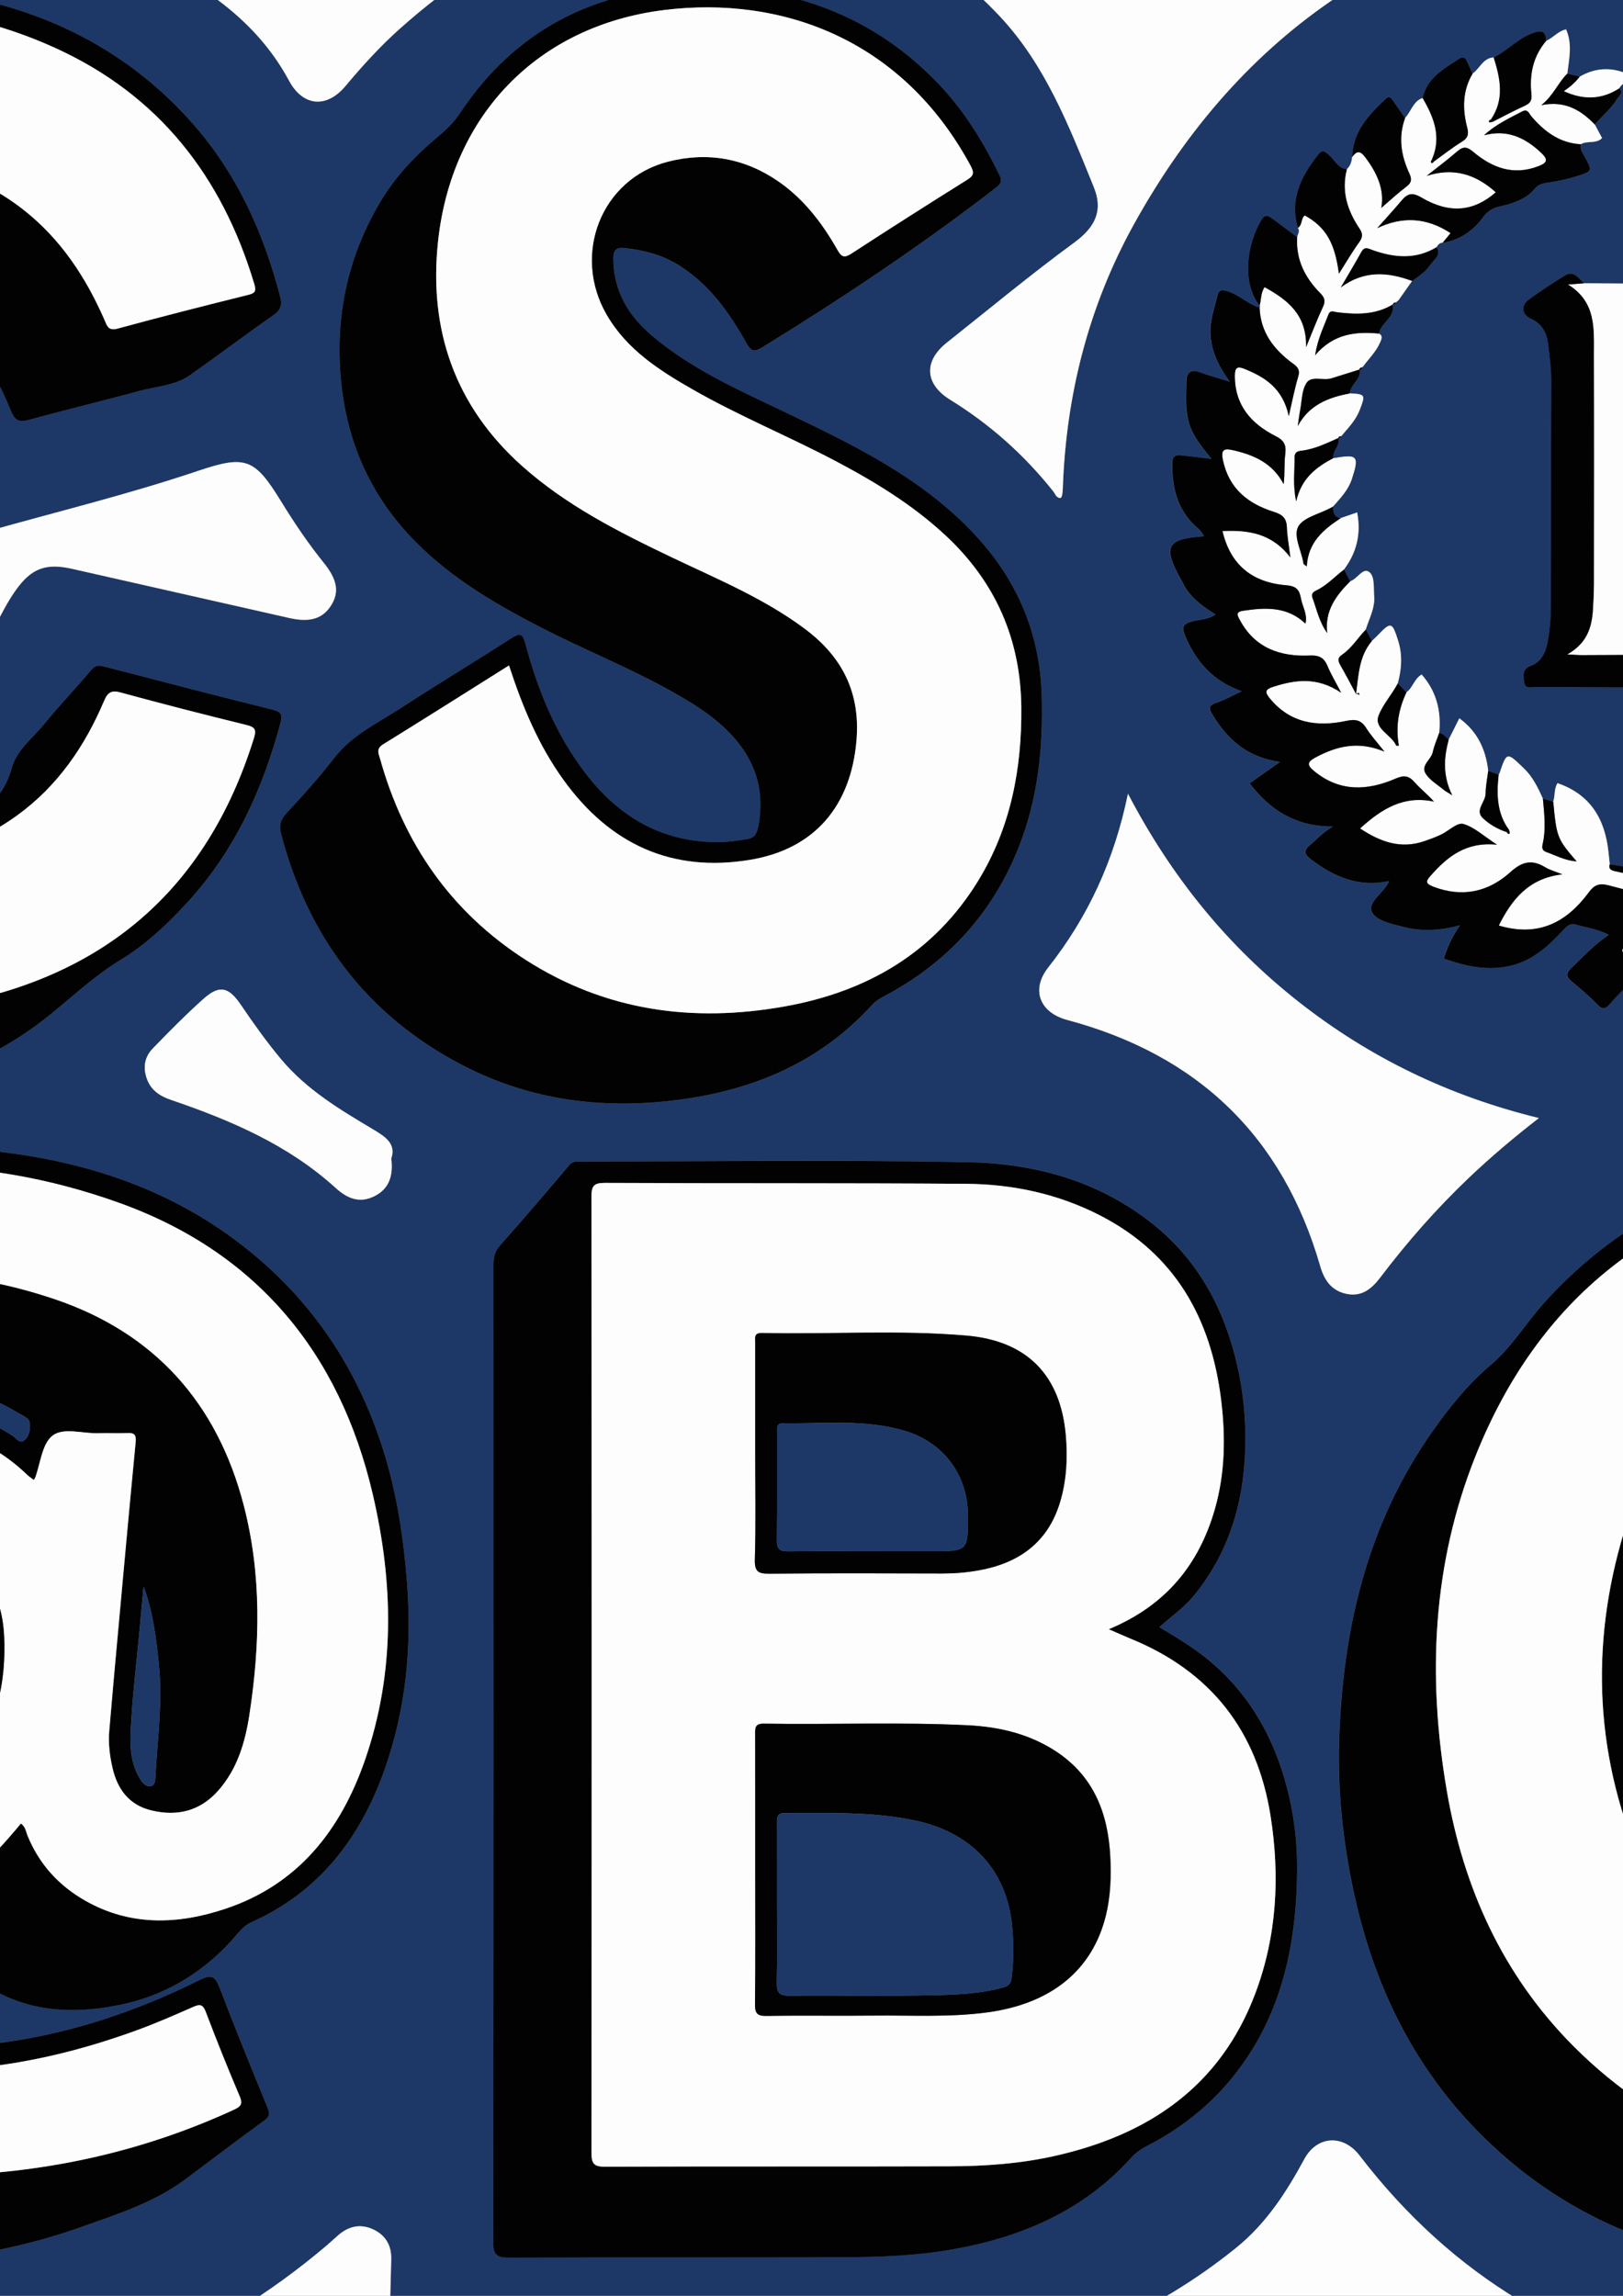 <?xml version="1.0" encoding="utf-8"?>
<!-- Generator: Adobe Illustrator 23.1.0, SVG Export Plug-In . SVG Version: 6.00 Build 0)  -->
<svg version="1.1" id="Layer_1" xmlns="http://www.w3.org/2000/svg" xmlns:xlink="http://www.w3.org/1999/xlink" x="0px" y="0px"
	 viewBox="0 0 595.28 841.89" style="enable-background:new 0 0 595.28 841.89;" xml:space="preserve">
<rect x="0" y="0" width="595.28" height="841.89" fill="#808080" stroke="none"/>
<style type="text/css">
	.st0{fill:#1D3867;}
	.st1{fill:#FDFDFD;}
	.st2{fill:#020202;}
</style>
<g>
	<g>
		<path class="st0" d="M893.91,539.86c0,3.67,0,7.33,0,11c-1.62,4.71-4.94,8.12-8.92,10.76c-25.81,17.16-52.36,32.81-82.46,41.59
			c-16.79,4.9-34.38,6.09-51.01,11.65c-6.3,2.11-12.82,3.5-19.43,4.43c-4.18,0.59-6.73-0.37-8.15-4.91
			c-1.92-6.16-4.43-12.2-7.24-18.02c-8.24-17.08-19.49-31.44-37.78-38.67c-25.68-10.14-49.71,2.48-56.08,29.24
			c-2.71,11.36-2.29,22.81-0.88,34.25c2.63,21.43,8.24,41.83,22.2,58.94c20.89,25.59,62.92,40.73,94.65-1.53
			c7.4-9.86,13.79-20.36,18.73-31.7c2.89-6.63,7.54-9.29,14.31-7.82c16.62,3.59,33.54,5.12,50.3,7.74
			c19.16,2.99,37.86,7.37,54.85,17.26c5.39,3.13,7.59,7.64,6.68,13.79c-1.95,13.16-4.32,26.23-7.78,39.1
			c-12.07,44.82-34.73,82.78-71.45,111.97c-26.89,21.37-57.61,33.23-91.16,38.92c-27.24,4.62-54.55,7.11-81.96,2.54
			c-54.63-9.11-98.83-35.87-132.6-79.82c-0.1-0.13-0.21-0.26-0.31-0.39c-5.98-7.54-15.42-6.93-20.02,1.57
			c-6.62,12.24-14.06,23.71-25.07,32.6c-29.82,24.06-63.95,38.4-101.37,45.42c-45.85,8.61-92,12.44-138.6,7.97
			c-20.22-1.94-40.3-4.81-60.01-9.83c-7.75-1.97-10.56-5.65-10.47-13.46c0.11-8.66,0.42-17.31,0.61-25.96
			c0.11-4.97-1.97-8.72-6.49-10.88c-4.72-2.26-9.05-1.3-12.93,2.05c-1.51,1.3-2.96,2.69-4.48,3.98
			c-42.05,35.54-90.44,55.61-145.54,58.01c-39.36,1.72-77.91-4.62-115.98-14.44c-27.64-7.14-52.7-18.88-74.69-37.35
			c-27.63-23.2-45.92-52.36-59.15-85.64c-20.47-51.52-26.16-103.96-12.47-157.87c15.87-62.51,51.88-110.77,105.57-146.09
			c10.01-6.59,10.04-15.69-0.03-21.97c-5.22-3.26-10.49-6.44-15.65-9.78c-21.17-13.73-41.45-28.58-57.39-48.44
			c-23.39-29.14-34.29-63.4-40.22-99.66c-1.22-7.47-1.04-15.11-2.95-22.48c0-12.33,0-24.66,0-36.99c1.61-0.54,0.89-1.94,1.03-2.97
			c0.79-6.11,1.26-12.27,2.29-18.33c11.18-65.87,42.45-120.3,94.16-162.54c39.12-31.96,84.01-50.62,134.53-55.41
			c5.31-0.5,10.82,0.45,15.96-1.69c2.67,0,5.33,0,8,0c0.56,1.6,1.94,0.95,2.97,0.97c34.5,0.93,67.04,9.4,97.63,25.32
			C77.43-3.42,95.09,9.27,105.99,29.54c5.12,9.53,13.79,10.32,20.78,1.96c6.2-7.41,12.69-14.56,19.91-20.99
			c37.76-33.67,80.81-53,132.47-47.43c34.26,3.69,63.91,17.59,87.66,43c16.73,17.9,25.38,40.38,34.38,62.52
			c3.44,8.46,0.75,14.54-7.16,20.35c-15.99,11.72-31.23,24.39-46.75,36.7c-8.59,6.81-8.09,15.19,1.2,20.92
			c14.61,9,27.21,20.23,37.88,33.67c0.72,0.9,1.06,2.47,2.73,2.37c0.19-0.37,0.41-0.64,0.46-0.94c0.13-0.82,0.24-1.65,0.27-2.48
			c1.17-34.31,9.45-66.86,26.04-96.87c39.47-71.39,99.92-111.67,181.17-120.62c5.3-0.58,10.8,0.43,15.93-1.71c2.33,0,4.67,0,7,0
			c0.56,1.6,1.94,0.94,2.97,0.98c60.59,1.94,112.55,24.16,155.46,66.92c78.63,78.37,88.79,202.82,23.89,292.9
			c-15.89,22.06-34,42.06-58.65,55.04c1.32,0.34,2.75,0.76,4.2,1.09c16.28,3.68,31.96,9.08,46.74,16.88
			c48,25.32,76.79,65.84,92.32,116.85C889.8,520.25,891.52,530.13,893.91,539.86z M511.92,111.01c0.36-0.31,0.71-0.61,1.07-0.92
			c1.65-2.35,3.31-4.69,4.96-7.04c2.51-1.8,5.1-3.53,6.84-6.16c1.24-1.88,3.96-3.29,2.13-6.23c0.49-0.88,1.1-1.6,2.22-1.63
			c6.07-0.91,11.11-4.38,14.42-8.88c2.06-2.8,3.75-3.83,6.79-4.51c4.54-1,9.35-2.64,12.25-6.09c1.88-2.24,3.38-2.35,5.66-2.66
			c3.41-0.47,6.82-1.26,10.12-2.29c5.75-1.81,5.68-1.91,2.9-7.07c-0.76-1.42-1.92-2.78-1.44-4.61c2.37-1.46,5.57,0.01,7.78-2.26
			c-0.88-1.65-1.77-3.31-2.67-4.98c2.56-3.15,5.86-5.64,7.99-9.18c0.79-1.31,2.59-2.3,1.01-4.16c0.88-1.92,3.62-2.38,3.83-4.83
			c-6.24-2.98-12.33-2.85-18.31,0.57c-1.53-0.36-3.06-0.72-4.59-1.08c0.67-5.41,1.92-10.84-0.45-16.19
			c-3.03,0.63-4.74,3.17-7.33,4.2c-0.16-3.25-1.23-4.15-4.71-2.95c-5.61,1.93-9.43,6.46-14.54,9.03c-3.91,0.25-5.06,4.1-7.74,5.95
			c-0.67-1.49-1.36-2.98-2.01-4.48c-0.54-1.25-1.43-1.97-2.67-1.14c-5.68,3.78-11.96,7.03-13.63,14.56
			c-3.53,1.23-4.18,4.99-6.44,7.32c-1.5-2.16-3.04-4.3-4.49-6.5c-0.78-1.17-1.51-1.65-2.71-0.5c-6.14,5.88-11.98,11.92-12.16,21.21
			c-0.21,1.72-0.62,3.36-1.99,4.57c-3.34-0.42-4.55-3.54-6.75-5.4c-1.47-1.24-2.25-1.93-3.83,0.07
			c-6.26,7.95-10.48,16.36-7.39,26.84c0.93,1.2,0,2.26-0.25,3.37c-3.04-2.26-6.08-4.54-9.14-6.79c-1.47-1.09-2.66-1.69-3.98,0.51
			c-5.34,8.89-7.3,22.95-0.67,31.42l0.29,0.36l-0.29,0.36c-4.33-1.24-7.51-4.69-11.85-6c-1.94-0.58-3.13-0.74-3.67,1.5
			c-0.96,4.01-2.33,7.89-2.55,12.1c-0.37,7.24,2.55,13.31,7.07,19.57c-4.39-1.37-7.88-2.32-11.27-3.56
			c-3.25-1.2-4.59,0.55-4.62,3.18c-0.05,4.78-0.49,9.55,0.63,14.38c1.29,5.57,4.86,9.59,8.53,14.3c-4.22-0.5-7.77-0.96-11.34-1.32
			c-1.64-0.16-2.91,0.21-2.98,2.34c-0.25,8.22,1.26,15.84,6.98,22.18c1.49,1.65,3.61,2.82,4.55,5.18
			c-13.76,0.99-15.14,3.72-8.34,15.91c0.08,0.15,0.21,0.27,0.27,0.42c2.46,5.61,7.16,9.12,12.36,12.29
			c-2.93,2.1-5.91,1.85-8.59,2.59c-3.33,0.91-3.93,2.06-2.52,5.38c4,9.4,10.13,16.52,20.74,20.22c-3.68,1.71-6.41,3.3-9.34,4.24
			c-3.25,1.04-2.63,2.35-1.24,4.62c5.5,9.03,12.83,15.42,24.64,17.03c-4.26,3-7.71,5.44-11.19,7.89
			c7.44,9.63,16.55,15.82,30.54,15.81c-4.05,2.42-6.01,4.89-8.4,6.83c-2.71,2.21-1.83,3.58,0.43,5.29
			c8.44,6.36,17.54,10.3,28.56,7.88c-1.79,4.44-7.93,7.56-6.31,11.27c1.46,3.33,7.35,4.46,11.74,5.59c6.6,1.7,13.19,1.31,20.58-0.61
			c-2.99,4.28-4.61,8.16-5.93,12.19c8.39,3,16.53,4.69,25.12,2.46c7.61-1.97,13.08-6.96,18.24-12.45c1.38-1.46,2.68-3.19,5.03-2.49
			c3.83,1.15,7.91,1.58,12.11,3.78c-5.45,3.68-9.49,8.08-13.76,12.24c-1.9,1.85-1.89,3.09,0.09,4.76c3.18,2.67,6.39,5.34,9.26,8.32
			c1.94,2.02,2.97,2.18,4.9-0.08c4.98-5.85,10.78-10.8,17.46-14.7c1.9-1.11,3.5-1.61,5.47-0.26c6.19,4.21,12.63,8.19,17.13,14.31
			c2.1,2.85,3.73,3.03,5.81,0.52c4.06-4.89,9.55-7.6,15.12-10.25c5.15-2.45,5.11-2.54,1.17-6.41c-0.47-0.47-0.99-0.89-1.49-1.33
			c1.02-2.05-0.74-2.86-1.82-3.86c-2.13-1.96-4.37-3.78-6.57-5.66c1.47-2.45,3.18-1.78,4.84-0.28c1.23,1.11,2.4,2.3,3.5,3.54
			c10.41,11.69,23.18,13.55,37.53,9.12c2.78-0.86,3.96-2.01,2.32-4.92c-1.2-2.14-2.04-4.49-3.04-6.74c2.14-0.14,4.24-1.16,6.42-0.24
			c6.24,0.79,12.17-0.26,17.91-2.77c7.15-3.13,7.15-3.09,3.86-9.67c-0.21-0.42-0.2-0.96-0.29-1.44c2.1-2.16,6.17-0.7,7.59-4.11
			c5.61,0.02,10.06-2.88,14.66-5.58c3.94-2.31,6.58-4.74,2.67-9.21c1.01-1.64,2.92-1.89,4.43-2.68c2.04-1.08,1.76-2.25,0.82-3.76
			c5.99-3.17,11.33-7.12,15.96-12.14c1.92-2.08,0.91-3-0.57-4.22c5.76-5.24,5.76-5.24,1.6-8.54c6.3-4.68,12.43-9.5,14.94-17.43
			c1.17-2.15,3.62-3.34,4.44-6.09c-2.55-1.01-5.07-2-7.6-3c0.63-1.84,2.61-2.31,3.73-3.68c2.52-3.06,5.99-5.52,5.99-10.07l0.28,0.09
			l-0.09,0.28c0.41-0.53,0.81-1.06,1.22-1.59c1.95-2.62,3.96-5.21,5.85-7.88c1.46-2.07,0.83-3.13-1.71-3.5
			c-2.73-0.4-5.58,0.24-8.22-0.91c-0.21-2.2,1.79-2.99,2.84-4.37c1.86-2.46,4.18-4.66,3.95-8.12l0.28,0.14c0,0-0.12,0.29-0.12,0.29
			c0.38-0.45,0.75-0.91,1.13-1.36c2.79-3.26,5.51-6.52,7.2-10.58c1.27-3.05,1.37-4.36-2.66-4.26c-4.55,0.11-8.77,1.53-13.15,2.32
			c-2.21-2.19,0.79-2.45,1.44-3.25c2.52-3.11,6.24-5.44,5.99-10.18c0,0,0.06,0.3,0.06,0.3c0.37-0.39,0.74-0.78,1.11-1.18
			c3.4-3.43,6.31-7.15,7.46-12c0.42-1.77,1.49-3.88,0.49-5.21c-1.22-1.61-3.32-0.18-5.03,0.19c-1.92,0.42-3.85,0.82-5.77,1.24
			c-2.84,0.27-5.68,0.54-9.27,0.88c3.23-3.91,6.56-6.87,7.12-11.44c3.28-3.84,6.94-7.38,8-12.68c1.81-9.07,1.46-9.47-6.91-6.83
			c-1.13-2.24-2.82-0.77-4.21-0.52c-2.87,0.52-5.69,1.27-8.54,1.92c-0.21-0.22-0.42-0.43-0.64-0.64c0.91-1.89,2.57-3.49,2.26-5.85
			c0,0-0.03,0.16-0.03,0.16c0.36-0.36,0.73-0.73,1.09-1.09c3.72-5.12,8.34-9.65,8.18-16.83c-0.21-9.22,0.03-9.22-7.86-4.94
			c-1.58-2.59-3.33-3.73-6.35-1.66c-2.64,1.81-5.65,3.08-8.5,4.58c-2.07-2.22-0.13-3.39,1.17-4.85c5.04-5.69,9.02-11.88,7.92-19.97
			c-0.37-2.71-0.18-6.58-2.61-7.57c-2.29-0.93-3.91,2.78-6,4.22c-0.14,0.09-0.29,0.16-0.43,0.25c-2.23-4.75-5.15-6.31-9.51-2.21
			c-0.37,0.35-1.49-0.11-2.27-0.19c0.7-1.83,1.44-3.66,2.09-5.51c2.8-7.92,1.51-15.02-3.67-20.42c-2.28,1.33-2.81,4.33-5.27,5.49
			c-3.36-1.81-5.21-8.69-10.73-3.19c0.04-1.31-0.09-2.65,0.14-3.93c1.34-7.41-1.66-13.15-6.85-18.46c-1.56,2.63-2.97,4.99-4.38,7.35
			c-2.34-0.99-3.74-3.08-5.39-4.82c-1.67-1.77-3.33-2.95-5.84-2.12c-1.45-6.29-4.28-11.65-10.09-15.18
			c-1.92,2.69-1.94,5.82-3.18,8.49c-3.77-3.66-7.25-7.76-13.01-8.27c-1.33-1.86-2.46-3.9-4.03-5.53c-1.91-1.99-4.3-4.9-6.78-4.32
			c-2.69,0.62-1.09,4.61-2.19,6.88c-3.5-1.86-7.08-3.59-10.49-5.62c-3.23-1.93-4.77-1.46-5.73,2.45c-0.81,3.3,0.1,9.38-6.92,6.36
			c-0.39-0.17-1.19,0.49-1.74,0.86c-5.4,3.59-10.74,7.26-16.19,10.77c-1.95,1.26-1.67,2.28-0.45,3.88
			c3.28,4.27,6.71,8.45,11.86,10.38c4.21,1.58,4.03,3.24,1.79,6.68c-5.91,9.08-5.15,10.04,5.76,12.18
			c4.17,0.82,8.76-0.26,12.38,4.38c2.88,3.69,8.22,5.46,13.47,5.54c1.19,0.02,2.86,0.34,3.01,1.34c1.03,6.62,7.26,7.39,11.38,10.54
			c2.25,1.72,7.47,0.52,6.02,6.03c-0.1,0.36,0.86,0.95,1.22,1.5c2.91,4.43,7.05,7.43,11.51,10.1c0.78,0.46,3.2,0.5,1.88,1.96
			c-2.21,2.44,0.12,3.62,0.88,5.11c2.14,4.15,5.02,7.68,8.51,10.89c3.34,3.08,0.62,8.36,3.43,12.13c2.16,2.89,3.56,6.36,6.06,9.08
			c0.52,0.57,2.06,1.5,0.45,2.14c-2.49,0.99-1.21,2.47-1.15,4.03c0.31,7.79,6.83,14.46,3.65,23.02c-1.3,3.51,0.36,7.51,1.46,11.18
			c0.32,1.09,1.05,2.7,0.59,3.27c-4.51,5.64-3,12.17-2.96,18.47c0,0.8,0.31,1.38-0.44,2.17c-3.39,3.51-4.14,8.09-4.86,12.68
			c-0.35,2.25-0.23,5.18-1.59,6.54c-4.67,4.67-6.54,10.52-8.33,16.5c-0.23,0.76-0.04,1.63-1,2.08c-6.04,2.82-8.28,8.72-11.29,13.99
			c-0.48,0.83-0.71,2.26-1.36,2.47c-6.54,2.14-10.26,7.37-14.13,12.48c-0.48,0.64-1.09,1.59-1.71,1.64
			c-5.72,0.47-9.33,4.54-13.5,7.67c-1.37,1.03-2.65,2.12-1.83,4.13l-0.07-0.14c-2.2-1.06-4.32-0.91-6.67-0.14
			c-16.44,5.4-24.06,15.73-25.4,34.69c-0.6,0.18-1.19,0.36-1.79,0.54c-1.98-1.3-3.91-0.23-5.67,0.4c-4.9,1.76-9.43,1.39-14.37-0.42
			c-8.35-3.06-16.8-6.05-25.72-7.18c-0.16-1.47-0.32-2.93-0.48-4.4c-1.26-12.09-6.58-21.16-18.68-25.31
			c-1.38,2.13-0.78,4.61-1.6,6.76c-1.26-0.37-2.53-0.75-3.79-1.12c-1.83-4.03-3.71-7.96-7.01-11.12c-6.26-6-6.17-6.08-8.91,1.93
			c-0.05,0.15-0.19,0.27-0.29,0.4c-1.28-0.45-2.55-0.91-3.83-1.36c-0.88-7.77-3.88-14.35-10.58-19.25
			c-1.43,2.84-2.67,5.33-3.92,7.81c-1.05-0.99-1.91-2.21-3.45-2.54c0.78-8.01-1.06-15.2-6.45-21.34c-2.8,1.68-3.24,4.9-5.58,6.53
			c-1.06-1.1-2.12-2.19-3.18-3.29c1.42-5.18,1.79-10.33,0.15-15.57c-2.2-7-2.61-7.15-7.54-1.99c-0.67,0.71-1.41,1.35-2.12,2.02
			c-0.74-1.4-1.49-2.8-2.23-4.2c1.23-4.04,3.45-7.79,3.08-12.3c-0.25-3.13,0.31-7.26-1.91-8.85c-2.25-1.61-4.3,2.69-6.93,3.48
			c-0.74-1.45-1.48-2.9-2.22-4.36c4.66-6.2,6.31-13.07,4.83-20.92c-2.17,0.75-4.12,1.43-6.08,2.1c-2.44-0.44-2.82-2.22-2.77-4.27
			c2.71-3.09,5.57-6.02,6.91-10.11c2.72-8.33,2.09-9.16-6.3-7.65c-0.16,0.03-0.33-0.02-0.5-0.03c-0.55-2.72,2.62-4.53,1.77-7.33
			c0,0,0.04,0.28,0.04,0.28c0.37-0.33,0.75-0.66,1.12-0.99c2.52-3,5.29-5.78,6.74-9.57c2.16-5.62,2.14-5.77-3.67-6.11
			c0.13-3.37,4.22-5.1,3.63-8.77l0.26,0.19c0,0-0.18,0.26-0.18,0.26c0.37-0.46,0.73-0.92,1.1-1.38c2.16-3,4.9-5.55,6.39-9.07
			c0.58-1.37,1.01-2.33-0.52-3.18c0.71-4.01,5.94-5.87,5.08-10.63c0,0,0.05,0.25,0.05,0.25c0.38-0.35,0.76-0.7,1.13-1.05
			C511.99,110.89,511.92,111.01,511.92,111.01z M581.04,103.87c-2.08-1.59-3.65-4.88-6.99-2.85c-4.54,2.76-8.99,5.69-13.28,8.83
			c-2.94,2.15-2.62,5.53,0.68,6.99c4,1.77,5.86,5.09,6.34,8.9c0.6,4.73,1.23,9.48,1.2,14.33c-0.16,27.63-0.03,55.27-0.13,82.9
			c-0.01,4.12-0.42,8.28-1.16,12.33c-0.7,3.81-2.23,7.45-6.33,8.93c-3.06,1.11-2.55,3.54-2.32,5.78c0.29,2.89,2.71,1.91,4.31,1.92
			c18.65,0.05,37.3,0.41,55.94-0.15c12.23-0.37,23.95-3.67,33.92-11.22c3.46-2.62,7.56-4.99,8.7-9.81c1.01-0.84,2.01-1.69,3.04-2.51
			c24.38-19.52,19.84-53.05-8.74-64.43c-6.36-2.53-6.47-2.72-0.99-6.86c5.73-4.33,10.38-9.3,11.83-16.62
			c3.11-15.63-5.3-28.38-21.96-33.31c-7.24-2.14-14.69-2.67-22.16-2.78C608.97,104.03,595.01,103.98,581.04,103.87z M-92.9,737.17
			c8.97-0.19,17.8-0.36,26.46-3.01c15.42-4.72,28.04-13.46,38.37-25.65c2.34-2.76,3.54-3.04,5.39,0.65
			c2.75,5.51,6.59,10.33,11.38,14.37c16.23,13.68,35.01,15.75,54.89,11.75c16.45-3.31,30.31-11.47,41.6-23.98
			c2.1-2.32,3.95-5.07,6.92-6.39c24.87-11.06,39.96-30.83,48.83-55.71c7.93-22.26,10.17-45.27,8.33-68.92
			c-1.25-16.1-3.6-31.86-8.32-47.26c-9.37-30.59-26.28-56.11-51.54-75.91c-30.39-23.83-65.86-33.57-103.55-36.01
			c-16.51-1.07-33.15-0.74-49.73,1.6c-22.87,3.22-44.71,9.44-65.28,19.85c-19.59,9.92-36.84,22.92-51.57,39.36
			c-6.65,7.43-11.89,16.02-19.46,22.67c-10.43,9.15-18.93,19.98-26.39,31.6c-19.97,31.11-28.4,65.74-30.23,102.17
			c-0.91,18.08,0.91,36.08,4.94,53.77c8.65,37.96,27.28,70.05,57.11,95.23c32.51,27.45,70.85,40.55,112.74,43.19
			c18.66,1.18,37.47,0.62,56.22-1.52c19.02-2.18,37.57-5.96,55.54-12.35c13.26-4.71,26.79-9,38.31-17.57
			c9.59-7.14,19.07-14.43,28.77-21.42c2.17-1.56,2.13-2.72,1.25-4.89c-5.96-14.6-11.95-29.19-17.56-43.92
			c-1.63-4.27-3.13-4.87-7.25-2.82c-28.01,13.98-57.57,22.81-88.9,24.58c-16.06,0.91-32.22,0.81-48.06-2.94
			C-73.8,745.31-83.64,742.18-92.9,737.17z M699.44,421.82c-7.43,0.26-13.37,0.4-19.34,0.88c-22.43,1.8-43.66,7.61-63.81,17.46
			c-19,9.3-35.63,21.71-49.86,37.48c-6.79,7.52-11.95,16.4-19.8,23.01c-8.17,6.88-14.82,15.16-20.97,23.84
			c-24.39,34.4-33.4,73.55-34.54,114.86c-0.48,17.36,1.32,34.67,4.8,51.78c7.54,37.07,23.41,69.53,51.38,95.65
			c32.12,30,70.83,43.12,113.96,44.97c13.26,0.57,26.5-0.83,39.55-3.06c18.76-3.21,36.46-9.48,53.05-19.05
			c16.34-9.44,28.6-24.28,45.12-33.43c2.87-1.59,5.48-3.77,7.96-5.96c23.35-20.65,38.37-46.3,46.11-76.43
			c1.26-4.91-0.12-6.06-4.59-7.15c-19.28-4.69-38.49-9.65-57.63-14.87c-4.33-1.18-6.9,0.05-9.4,3.21
			c-2.98,3.77-6.22,7.35-9.25,11.09c-7.57,9.35-16.78,17.55-20.37,29.69c-1.5,5.09-5.33,8.02-10.12,10.3
			c-20.32,9.66-41.49,11.62-63.44,7.8c-26.64-4.63-47.47-18.18-62.15-40.83c-14.03-21.65-18.73-46.08-20.07-71.33
			c-0.59-11.11,0.46-22.16,1.79-33.23c2.25-18.72,7.9-36.15,17.49-52.39c4.08-6.91,9.42-11.31,17.42-13.55
			c15.9-4.45,31.8-5.73,48.16-3.76c18.84,2.28,35.58,8.97,49.53,22.07c11.11,10.44,18.91,23.11,24.4,37.18
			c1.4,3.6,2.96,3.73,6.17,2.87c13.72-3.7,27.53-7.08,41.27-10.73c5.71-1.51,11.99-1.66,16.96-5.07
			c10.81-7.43,21.26-15.37,31.97-22.92c2.68-1.89,3.08-3.78,2.05-6.73c-1.69-4.84-2.82-9.88-4.48-14.73
			c-12.56-36.59-35.75-64.19-70.46-81.47C753.12,426.7,726.03,421.79,699.44,421.82z M-258.97,216.32
			c0.32,8.78-0.19,17.56,0.92,26.36c1.12,8.86,2.29,17.7,4.23,26.39c6.66,30,19.25,57.25,39.91,80.18
			c33.88,37.6,77.3,54.12,127.06,55.54c13.91,0.4,27.78-1.31,41.44-3.99c23.29-4.57,44.76-13.45,63.39-28.41
			c8.65-6.95,16.66-14.62,26.28-20.43c9.24-5.58,17.08-13.02,24.44-21.03c17.43-18.96,27.66-41.53,34.24-66.05
			c0.71-2.65,0.25-3.85-2.77-4.6c-20.69-5.14-41.33-10.51-61.97-15.88c-1.96-0.51-3.2-0.53-4.7,1.26
			c-5.66,6.74-11.8,13.1-17.35,19.93c-4.16,5.12-9.91,9.32-11.77,15.9c-3.32,11.77-11.27,18.08-22.48,21.59
			c-17.51,5.48-35.1,6.99-53.31,3.99c-27.17-4.49-48.05-18.21-63.08-41.05c-15.23-23.15-19.17-49.4-20.3-76.28
			c-0.38-9.09,0.82-18.17,1.82-27.23c2.24-20.25,8.46-39.11,19.58-56.22c2.3-3.54,4.74-6.91,9.29-8.57
			c17.49-6.38,35.32-8.07,53.78-5.92c14.12,1.64,27.27,5.69,39.1,13.44c16.86,11.04,27.73,26.97,35.21,45.33
			c1.41,3.46,2.83,4.42,6.51,3.41c13.55-3.72,27.22-7,40.78-10.67c6.18-1.67,12.91-1.89,18.34-5.71
			c10.32-7.25,20.38-14.88,30.73-22.08c2.55-1.78,3.18-3.77,2.52-6.34c-6.16-23.95-16.21-46.05-32.82-64.6
			C40.5,11.6,2.13-2.23-40.92-4.91C-60-6.1-79.02-4.58-97.69-0.01c-28.07,6.88-53.1,19.46-74.73,38.84
			c-13.82,12.38-24.13,27.88-37.46,40.73c-16.52,15.93-27.73,35.55-35.78,56.92C-255.33,162.19-259.66,188.85-258.97,216.32z
			 M257.4-5.01c-2.5,0-5.01,0.15-7.49-0.04c-2.56-0.2-4.91,0.69-7.36,1c-31.48,3.93-56.14,18.94-73.72,45.41
			c-2.13,3.21-4.69,5.86-7.7,8.35c-8.46,7.01-16.06,14.91-21.7,24.45c-11.35,19.2-16.15,39.75-14.61,62.21
			c1.68,24.48,10.65,45.33,27.83,62.59c13.15,13.22,29.08,22.54,45.52,31.04c16.09,8.31,32.99,14.98,48.78,23.9
			c5.8,3.27,11.48,6.69,16.55,11.04c11.66,9.98,17.59,22.06,14.68,37.86c-0.56,3.06-1.51,4.54-4.21,4.96
			c-3.43,0.53-6.9,1.06-10.36,1.08c-20.48,0.13-36.32-9.04-48.59-24.9c-11.05-14.28-17.74-30.69-22.35-47.97
			c-0.98-3.68-2.07-3.85-5.04-1.94c-13.43,8.59-27.07,16.86-40.44,25.55c-8.56,5.56-18,9.9-24.55,18.34
			c-5.49,7.07-11.48,13.79-17.59,20.35c-2.22,2.38-2.76,4.47-1.97,7.47c9.88,37.86,31.58,66.67,66.37,84.81
			c25.43,13.25,52.65,16.56,81.05,12.56c27.08-3.81,50.67-14.08,69.3-34.53c1.87-2.05,4.28-3.09,6.59-4.38
			c22.19-12.31,38.1-30.17,47.38-53.84c7.03-17.92,8.87-36.57,8.28-55.66c-0.7-22.59-9.08-41.96-24.28-58.37
			c-19.54-21.1-44.94-33.26-70.33-45.39c-16.93-8.09-34.17-15.7-48.61-28.07c-8.56-7.33-13.85-16.36-13.89-28.04
			c-0.01-3.17,1.17-4.18,4.11-3.86c6.99,0.75,13.65,2.43,19.72,6.18c11.29,6.97,18.63,17.38,24.96,28.61
			c1.68,2.99,2.69,3.57,5.91,1.59c29.57-18.2,58.43-37.42,85.9-58.71c1.91-1.48,1.9-2.64,0.95-4.58
			C360.63,52.03,353.7,40.71,344.46,31C320.8,6.11,291.28-4.75,257.4-5.01z M425.2,596.68c4.57-4.08,9.09-7.2,12.61-11.5
			c13.81-16.84,19.01-36.64,18.98-57.84c-0.01-10.17-1.3-20.43-3.91-30.41c-5.02-19.18-14.4-35.6-30.07-48.12
			c-19.93-15.92-43.46-22.23-68.14-22.68c-47.3-0.87-94.62-0.25-141.94-0.23c-1.43,0-2.7-0.12-3.94,1.35
			c-8.34,9.91-16.78,19.74-25.37,29.42c-1.97,2.22-2.43,4.46-2.43,7.23c0.04,119.44,0.07,238.89-0.08,358.33
			c-0.01,4.83,1.59,5.66,5.93,5.64c40.98-0.15,81.97,0.02,122.95-0.15c13.4-0.06,26.82-0.6,40.07-2.98
			c25.13-4.51,47.62-14.19,65.09-33.57c1.7-1.88,3.72-3.23,5.98-4.4c11.81-6.1,22.17-14.15,30.61-24.4
			c18.44-22.38,24.08-49.06,24.22-77.1c0.05-9.96-1.18-20.08-3.77-29.92c-4.63-17.62-12.98-32.86-26.8-45.02
			C439.16,605.05,432.37,600.99,425.2,596.68z M-123.83,186.46c0.17,8.22,0.61,15.87,1.95,23.41c3.84,21.67,12.7,40.56,30.72,54.17
			c21.06,15.91,48.7,15.07,67.33-2.17c8.54-7.9,14.26-17.92,19.8-28c3.2-5.82,5.89-11.93,9.76-17.37
			c5.72-8.06,11.01-10.1,20.65-7.92c26.59,6,53.17,12.02,79.75,18.05c7.57,1.72,12.28,0.28,15.41-4.77
			c2.98-4.8,2.08-9.45-2.73-15.39c-5.76-7.12-10.88-14.72-15.66-22.51c-9.72-15.81-12.95-17.2-30.48-11.29
			c-25.53,8.61-51.69,14.95-77.59,22.27c-8.4,2.37-13.35-0.48-16.12-8.74c-3.28-9.79-6.9-19.43-12.19-28.33
			c-8.92-15.03-20.6-26.97-37.77-32.31c-23.41-7.27-42.95,3.69-49,27.31C-122.87,164.07-123.19,175.56-123.83,186.46z
			 M413.71,291.07c-5.04,24.53-14.68,45.24-29.22,63.71c-6.42,8.15-3.2,16.54,7,19.27c47.79,12.77,79.02,42.62,92.77,90.34
			c1.51,5.26,4.3,9.06,9.78,10.12c5.42,1.05,9.02-1.82,12.18-5.99c9.87-13.01,20.61-25.26,32.46-36.53
			c8-7.61,16.41-14.74,25.75-21.98c-32.98-8.06-62.08-22.16-88.06-42.58C450.25,346.89,429.72,321.7,413.71,291.07z M143.51,424.84
			c1.86-5.38-2.17-7.99-6.49-10.57c-12.28-7.31-24.54-14.61-33.92-25.82c-5.35-6.39-10.13-13.14-14.8-20.01
			c-4.54-6.68-7.93-7.29-13.78-2.05c-6.43,5.77-12.51,11.93-18.52,18.13c-2.99,3.08-3.63,6.94-2.13,11.12
			c1.57,4.35,4.91,6.37,9.05,7.78c21.8,7.44,42.81,16.42,60.14,32.18c4.21,3.82,8.63,5.74,14,3.19
			C142.59,436.15,144.31,431.38,143.51,424.84z"/>
		<path class="st1" d="M-298.9,237.92c1.91,7.37,1.73,15.01,2.95,22.48c5.93,36.26,16.83,70.52,40.22,99.66
			c15.94,19.85,36.23,34.7,57.39,48.44c5.16,3.35,10.43,6.53,15.65,9.78c10.07,6.28,10.05,15.38,0.03,21.97
			c-53.7,35.32-89.7,83.58-105.57,146.09c-13.69,53.91-8,106.35,12.47,157.87c13.22,33.28,31.52,62.44,59.15,85.64
			c22,18.47,47.05,30.21,74.69,37.35c38.07,9.83,76.61,16.16,115.98,14.44c55.09-2.41,103.48-22.47,145.54-58.01
			c1.53-1.29,2.97-2.68,4.48-3.98c3.88-3.34,8.21-4.3,12.93-2.05c4.52,2.16,6.6,5.91,6.49,10.88c-0.2,8.65-0.51,17.31-0.61,25.96
			c-0.1,7.81,2.71,11.49,10.47,13.46c19.71,5.02,39.79,7.89,60.01,9.83c46.6,4.47,92.75,0.63,138.6-7.97
			c37.41-7.02,71.55-21.36,101.37-45.42c11.01-8.89,18.45-20.36,25.07-32.6c4.6-8.5,14.04-9.12,20.02-1.57
			c0.1,0.13,0.21,0.26,0.31,0.39c33.76,43.94,77.96,70.71,132.6,79.82c27.41,4.57,54.72,2.08,81.96-2.54
			c33.55-5.69,64.27-17.54,91.16-38.92c36.72-29.18,59.38-67.14,71.45-111.97c3.46-12.86,5.84-25.93,7.78-39.1
			c0.91-6.15-1.29-10.66-6.68-13.79c-16.99-9.89-35.69-14.27-54.85-17.26c-16.76-2.62-33.68-4.15-50.3-7.74
			c-6.77-1.46-11.42,1.19-14.31,7.82c-4.95,11.34-11.33,21.84-18.73,31.7c-31.72,42.26-73.75,27.12-94.65,1.53
			c-13.97-17.11-19.57-37.51-22.2-58.94c-1.41-11.45-1.83-22.89,0.88-34.25c6.37-26.75,30.4-39.38,56.08-29.24
			c18.29,7.23,29.54,21.58,37.78,38.67c2.81,5.82,5.32,11.86,7.24,18.02c1.42,4.54,3.97,5.5,8.15,4.91
			c6.61-0.93,13.12-2.32,19.43-4.43c16.62-5.56,34.21-6.75,51.01-11.65c30.1-8.78,56.65-24.43,82.46-41.59
			c3.98-2.65,7.3-6.06,8.92-10.76c0,109.28-0.02,218.57,0.08,327.85c0,3.26-0.43,4.18-4.01,4.18
			c-395.01-0.11-790.03-0.11-1185.04,0.01c-3.73,0-3.92-1.15-3.92-4.26C-298.9,665.06-298.9,451.49-298.9,237.92z"/>
		<path class="st1" d="M893.91,539.86c-2.39-9.73-4.11-19.61-7.04-29.22c-15.53-51.01-44.32-91.53-92.32-116.85
			c-14.78-7.8-30.45-13.2-46.74-16.88c-1.45-0.33-2.88-0.74-4.2-1.09c24.65-12.98,42.76-32.98,58.65-55.04
			c64.9-90.08,54.74-214.53-23.89-292.9c-42.91-42.77-94.86-64.98-155.46-66.92c-1.03-0.03-2.41,0.63-2.97-0.98
			c89.99,0,179.97,0.02,269.96-0.1c3.42,0,4.1,0.67,4.09,4.09C893.89,155.94,893.91,347.9,893.91,539.86z"/>
		<path class="st1" d="M612.95-40.01c-5.13,2.14-10.62,1.12-15.93,1.71c-81.25,8.95-141.7,49.23-181.17,120.62
			c-16.59,30.01-24.87,62.56-26.04,96.87c-0.03,0.83-0.14,1.66-0.27,2.48c-0.05,0.3-0.27,0.57-0.46,0.94
			c-1.66,0.1-2.01-1.46-2.73-2.37c-10.66-13.44-23.27-24.67-37.88-33.67c-9.29-5.73-9.79-14.11-1.2-20.92
			c15.52-12.31,30.76-24.98,46.75-36.7c7.91-5.8,10.6-11.88,7.16-20.35c-9-22.14-17.65-44.62-34.38-62.52
			c-23.75-25.41-53.4-39.31-87.66-43c-51.66-5.57-94.71,13.77-132.47,47.43c-7.22,6.44-13.71,13.58-19.91,20.99
			c-6.99,8.35-15.66,7.57-20.78-1.96C95.09,9.27,77.43-3.42,57.66-13.72C27.07-29.64-5.48-38.11-39.97-39.04
			c-1.03-0.03-2.41,0.63-2.97-0.97C175.69-40.01,394.32-40.01,612.95-40.01z"/>
		<path class="st1" d="M-50.94-40.01c-5.14,2.14-10.65,1.18-15.96,1.69c-50.52,4.8-95.41,23.45-134.53,55.41
			c-51.71,42.25-82.98,96.67-94.16,162.54c-1.03,6.07-1.5,12.23-2.29,18.33c-0.13,1.03,0.58,2.42-1.03,2.97
			c0-78.98,0.03-157.96-0.1-236.95c-0.01-3.42,0.67-4.1,4.1-4.1C-213.58-39.99-132.26-40.01-50.94-40.01z"/>
		<path class="st2" d="M-92.9,737.17c9.26,5,19.11,8.14,29.21,10.53c15.84,3.75,32,3.84,48.06,2.94
			c31.34-1.77,60.89-10.6,88.9-24.58c4.11-2.05,5.62-1.46,7.25,2.82c5.61,14.74,11.59,29.33,17.56,43.92
			c0.89,2.17,0.92,3.33-1.25,4.89c-9.7,6.99-19.18,14.28-28.77,21.42c-11.51,8.57-25.05,12.86-38.31,17.57
			c-17.98,6.39-36.53,10.17-55.54,12.35c-18.75,2.14-37.56,2.7-56.22,1.52c-41.89-2.64-80.24-15.74-112.74-43.19
			c-29.83-25.19-48.47-57.27-57.11-95.23c-4.03-17.69-5.85-35.69-4.94-53.77c1.83-36.43,10.26-71.06,30.23-102.17
			c7.46-11.62,15.96-22.45,26.39-31.6c7.57-6.64,12.81-15.24,19.46-22.67c14.73-16.44,31.98-29.45,51.57-39.36
			c20.57-10.42,42.41-16.63,65.28-19.85c16.58-2.33,33.23-2.66,49.73-1.6c37.69,2.44,73.16,12.18,103.55,36.01
			c25.26,19.8,42.17,45.32,51.54,75.91c4.72,15.4,7.07,31.16,8.32,47.26c1.84,23.65-0.4,46.66-8.33,68.92
			c-8.87,24.88-23.96,44.65-48.83,55.71c-2.97,1.32-4.83,4.07-6.92,6.39c-11.29,12.51-25.14,20.67-41.6,23.98
			c-19.89,4-38.66,1.92-54.89-11.75c-4.79-4.04-8.63-8.86-11.38-14.37c-1.85-3.7-3.05-3.42-5.39-0.65
			c-10.34,12.19-22.95,20.93-38.37,25.65C-75.11,736.81-83.93,736.99-92.9,737.17z M12.41,542.74c-1.01-0.79-1.71-1.23-2.29-1.79
			c-15.27-14.71-33.75-19.84-54.5-18.42c-27.95,1.91-51.76,12.29-69.02,34.89c-19.74,25.83-24.59,55.36-18.22,86.6
			c13.03,63.9,85.91,74.17,121.23,43.66c6.66-5.75,12.5-12.22,18.1-18.99c1.76,1.31,1.86,3.1,2.47,4.58
			c4.28,10.41,11.45,18.24,21.18,23.76c16.56,9.39,33.93,8.72,51.2,2.99c26.8-8.89,42.43-28.9,51.35-54.64
			c11.13-32.13,10.43-64.94,2.81-97.52c-12.12-51.85-42.64-88.76-93.17-106.83c-51.04-18.26-102.64-17.62-153.38,1.7
			c-43.77,16.66-75.35,46.95-94.15,89.9c-17.02,38.87-21.51,79.62-13.75,121.19c11.83,63.38,48.2,107.19,108.3,130.92
			c27.72,10.95,56.71,13.64,86.28,13.14c37.97-0.65,74.26-8.26,108.8-24.14c2.48-1.14,3.59-1.96,2.3-4.99
			c-4.37-10.24-8.51-20.59-12.46-31c-1.1-2.89-2.27-2.81-4.68-1.75c-6.69,2.94-13.39,5.89-20.25,8.4
			c-38.3,14-77.72,19.49-117.7,10.25c-49.09-11.35-83.39-40.75-99.33-89.38c-9.02-27.51-8.98-55.81-3.44-83.95
			c8.92-45.33,32.8-80.09,75.23-100.09c37.36-17.61,76.15-17.87,114.82-4.79c36.64,12.39,59.62,38.2,69.31,75.65
			c6.58,25.43,5.99,51.13,2.04,76.84c-1.55,10.1-4.45,19.86-11.45,27.76c-6.61,7.45-14.98,9.5-24.49,7.22
			c-8.26-1.98-12.49-7.83-14.28-15.68c-1-4.38-1.56-8.88-1.18-13.39c1.06-12.6,2.21-25.2,3.36-37.8c2.07-22.7,4.13-45.41,6.33-68.11
			c0.26-2.72-0.43-3.56-3.1-3.42c-3.49,0.18-7-0.06-10.49,0.07c-5.79,0.22-12.94-2.29-16.99,0.97c-3.77,3.03-4.31,10.08-6.27,15.35
			C12.84,542.04,12.74,542.17,12.41,542.74z M-165.78,615.84c1.35-0.13,1.48-1.21,1.8-2.11c6.63-18.94,17.19-35.05,33.6-47.02
			c2.14-1.56,3.68-3.75,5.11-6.06c6.26-10.12,14.04-18.89,23.68-25.95c20.06-14.69,42.6-20.68,67.31-19.95
			c14.17,0.42,27.06,4.21,38.97,11.78c1.23,0.78,2.42,3.09,4.2,1.67c1.71-1.36,2.18-3.74,2.1-5.87c-0.09-2.33-2.36-2.99-4.04-4
			c-18.64-11.13-39.26-15.74-60.53-17.3c-21.73-1.59-43.03,1.22-63.38,9.45c-6.41,2.59-12.6,5.14-17.35,11
			C-156.7,549.06-164.58,581.27-165.78,615.84z M52.66,581.78c-0.54,5.88-1.07,11.77-1.63,17.65c-0.94,9.86-2.12,19.7-2.76,29.58
			c-0.51,7.9-1.38,15.99,3.06,23.29c0.9,1.48,2.25,3.01,3.88,2.73c1.84-0.32,1.74-2.42,1.83-4.04c0.73-13.51,2.65-26.9,1.23-40.58
			C57.27,600.68,56.14,591.09,52.66,581.78z"/>
		<path class="st2" d="M699.44,421.82c26.59-0.03,53.68,4.89,78.89,17.44c34.7,17.28,57.9,44.88,70.46,81.47
			c1.67,4.85,2.79,9.89,4.48,14.73c1.03,2.95,0.62,4.84-2.05,6.73c-10.72,7.56-21.17,15.5-31.97,22.92
			c-4.97,3.42-11.25,3.56-16.96,5.07c-13.74,3.64-27.55,7.03-41.27,10.73c-3.2,0.86-4.76,0.73-6.17-2.87
			c-5.49-14.07-13.3-26.75-24.4-37.18c-13.94-13.1-30.68-19.79-49.53-22.07c-16.36-1.98-32.26-0.69-48.16,3.76
			c-8,2.24-13.34,6.64-17.42,13.55c-9.59,16.24-15.24,33.67-17.49,52.39c-1.33,11.07-2.38,22.12-1.79,33.23
			c1.34,25.25,6.04,49.68,20.07,71.33c14.68,22.65,35.51,36.2,62.15,40.83c21.95,3.81,43.12,1.86,63.44-7.8
			c4.79-2.28,8.61-5.21,10.12-10.3c3.59-12.14,12.8-20.34,20.37-29.69c3.03-3.74,6.26-7.31,9.25-11.09c2.5-3.16,5.07-4.39,9.4-3.21
			c19.14,5.22,38.35,10.18,57.63,14.87c4.47,1.09,5.85,2.24,4.59,7.15c-7.75,30.13-22.76,55.78-46.11,76.43
			c-2.48,2.19-5.08,4.37-7.96,5.96c-16.52,9.15-28.78,23.99-45.12,33.43c-16.58,9.58-34.29,15.85-53.05,19.05
			c-13.05,2.23-26.29,3.63-39.55,3.06c-43.13-1.85-81.84-14.97-113.96-44.97c-27.97-26.12-43.85-58.58-51.38-95.65
			c-3.48-17.11-5.28-34.43-4.8-51.78c1.14-41.31,10.15-80.45,34.54-114.86c6.15-8.68,12.8-16.95,20.97-23.84
			c7.85-6.61,13.01-15.48,19.8-23.01c14.23-15.77,30.86-28.19,49.86-37.48c20.15-9.86,41.38-15.66,63.81-17.46
			C686.07,422.21,692.01,422.08,699.44,421.82z M693.25,798.53c18.97-0.16,33.36-1.47,47.53-4.79
			c52.49-12.27,86.71-44.18,102.87-95.58c0.92-2.94,1.13-4.49-2.76-5.41c-15.21-3.61-30.33-7.6-45.43-11.69
			c-3.75-1.02-5.25-0.16-6.86,3.51c-9.16,21.01-22.66,38.35-43.68,48.73c-17.15,8.47-35.5,11.03-54.39,9.82
			c-43.4-2.8-74.31-24.19-90.46-64.42c-16.43-40.93-16.31-83.07-1.95-124.58c14.82-42.83,50.61-68.23,95.27-69.36
			c24.61-0.62,47.69,4.23,67.31,20.28c12.93,10.58,21.69,24.19,28.36,39.3c0.82,1.87,1.05,4.1,4.37,3.21
			c16.06-4.32,32.16-8.47,48.3-12.47c2.81-0.7,2.85-1.72,2.15-4.08c-11.53-38.4-33.94-67.91-70.61-85.35
			c-33.04-15.71-68.05-19.35-103.81-13.66c-61.71,9.82-105.04,43.79-128.28,101.94c-15.85,39.67-17.7,81.01-10.52,122.8
			c6.12,35.61,20.48,67.43,46.19,93.34C610.09,783.58,651.21,797.84,693.25,798.53z"/>
		<path class="st2" d="M-258.97,216.32c-0.69-27.47,3.64-54.13,13.32-79.84c8.05-21.38,19.26-40.99,35.78-56.92
			c13.32-12.85,23.64-28.34,37.46-40.73c21.63-19.38,46.66-31.97,74.73-38.84C-79.02-4.58-60-6.1-40.92-4.91
			C2.13-2.23,40.5,11.6,70.04,44.59c16.62,18.55,26.66,40.65,32.82,64.6c0.66,2.57,0.03,4.56-2.52,6.34
			c-10.35,7.21-20.41,14.83-30.73,22.08c-5.43,3.81-12.16,4.03-18.34,5.71c-13.56,3.67-27.23,6.95-40.78,10.67
			c-3.68,1.01-5.1,0.05-6.51-3.41c-7.49-18.37-18.35-34.29-35.21-45.33c-11.84-7.75-24.99-11.8-39.1-13.44
			c-18.46-2.15-36.29-0.46-53.78,5.92c-4.55,1.66-6.99,5.03-9.29,8.57c-11.12,17.11-17.34,35.97-19.58,56.22
			c-1,9.06-2.2,18.14-1.82,27.23c1.13,26.88,5.08,53.13,20.3,76.28c15.03,22.85,35.9,36.56,63.08,41.05
			c18.21,3.01,35.81,1.5,53.31-3.99c11.21-3.51,19.16-9.82,22.48-21.59c1.86-6.58,7.61-10.79,11.77-15.9
			c5.55-6.83,11.68-13.18,17.35-19.93c1.5-1.79,2.74-1.77,4.7-1.26c20.64,5.38,41.28,10.74,61.97,15.88
			c3.02,0.75,3.48,1.95,2.77,4.6c-6.58,24.53-16.81,47.09-34.24,66.05c-7.36,8.01-15.2,15.44-24.44,21.03
			c-9.62,5.81-17.63,13.48-26.28,20.43c-18.63,14.95-40.1,23.84-63.39,28.41c-13.66,2.68-27.53,4.38-41.44,3.99
			c-49.75-1.42-93.18-17.94-127.06-55.54c-20.66-22.93-33.25-50.18-39.91-80.18c-1.93-8.69-3.11-17.54-4.23-26.39
			C-259.15,233.88-258.65,225.1-258.97,216.32z M-223.82,186.97c-0.07,11.18,0.79,22.3,2.25,33.36c1.26,9.58,3.12,19.05,5.77,28.35
			c13.62,47.73,41.18,84.24,86.45,106.02c34.89,16.78,71.79,20.52,109.62,13.98c57.17-9.88,95.43-41.98,112.84-97.95
			c1.03-3.3,0.33-4.13-2.85-4.9c-15.35-3.76-30.66-7.68-45.9-11.85c-3.47-0.95-4.83-0.17-6.19,3.05
			c-7.07,16.67-17.05,31.25-31.91,42.01c-18.16,13.16-38.81,17.37-60.84,17.28c-45.09-0.19-81.49-24.97-97.3-67.21
			c-12.49-33.38-13.24-67.7-6.39-102.3c4.69-23.71,14.76-44.89,32.54-61.69c21.97-20.76,48.74-28.44,78.4-27.23
			c20.4,0.83,39.39,6.12,55.77,18.91c13.73,10.72,22.99,24.76,29.88,40.53c0.94,2.16,1.36,4.1,4.84,3.15
			c15.88-4.33,31.85-8.38,47.83-12.35c2.6-0.65,3.05-1.35,2.26-3.97C81.5,64.79,58.29,34.94,20.47,17.68
			C-12.28,2.74-46.82-0.46-82.07,5.09c-48.44,7.62-86.77,31.53-113.17,73.27C-216.19,111.48-223.39,148.38-223.82,186.97z"/>
		<path class="st2" d="M257.4-5.01C291.28-4.75,320.8,6.11,344.46,31c9.24,9.72,16.17,21.03,22.03,33.04
			c0.95,1.94,0.96,3.1-0.95,4.58c-27.46,21.28-56.32,40.51-85.9,58.71c-3.22,1.98-4.23,1.4-5.91-1.59
			c-6.33-11.23-13.67-21.65-24.96-28.61c-6.07-3.75-12.73-5.43-19.72-6.18c-2.94-0.31-4.12,0.69-4.11,3.86
			c0.04,11.68,5.34,20.71,13.89,28.04c14.44,12.37,31.68,19.98,48.61,28.07c25.39,12.13,50.8,24.3,70.33,45.39
			c15.2,16.41,23.58,35.77,24.28,58.37c0.59,19.08-1.25,37.74-8.28,55.66c-9.28,23.67-25.19,41.53-47.38,53.84
			c-2.32,1.28-4.73,2.33-6.59,4.38c-18.64,20.45-42.22,30.72-69.3,34.53c-28.4,4-55.62,0.69-81.05-12.56
			c-34.79-18.14-56.49-46.95-66.37-84.81c-0.78-3-0.25-5.08,1.97-7.47c6.11-6.56,12.1-13.27,17.59-20.35
			c6.55-8.44,15.99-12.78,24.55-18.34c13.37-8.69,27.01-16.95,40.44-25.55c2.98-1.9,4.06-1.74,5.04,1.94
			c4.61,17.29,11.3,33.69,22.35,47.97c12.27,15.86,28.11,25.03,48.59,24.9c3.46-0.02,6.93-0.55,10.36-1.08
			c2.7-0.42,3.65-1.9,4.21-4.96c2.91-15.79-3.02-27.87-14.68-37.86c-5.07-4.34-10.75-7.76-16.55-11.04
			c-15.79-8.92-32.69-15.59-48.78-23.9c-16.44-8.49-32.37-17.82-45.52-31.04c-17.18-17.26-26.15-38.11-27.83-62.59
			c-1.54-22.45,3.26-43.01,14.61-62.21c5.64-9.54,13.24-17.44,21.7-24.45c3.01-2.49,5.56-5.14,7.7-8.35
			c17.58-26.47,42.24-41.48,73.72-45.41c2.45-0.31,4.8-1.2,7.36-1C252.39-4.86,254.91-5.01,257.4-5.01z M186.69,244.03
			c-15.58,9.79-30.89,19.48-46.29,29.01c-2.55,1.58-1.47,3.44-0.99,5.19c8.71,31.21,26.09,56.28,53.52,73.83
			c29.22,18.7,61.26,23.04,94.94,17c30.05-5.39,54.67-19.54,70.93-46.11c11.91-19.46,16.01-41.04,15.8-63.56
			c-0.23-24.92-9.47-45.97-27.74-62.99c-12.17-11.33-26.21-19.87-40.84-27.56c-17.07-8.97-34.95-16.31-51.72-25.88
			c-12.35-7.05-24.28-14.65-31.71-27.39c-12.98-22.26-2.04-50.05,22.49-56.3c14.4-3.67,28.1-1.27,40.47,7.29
			c9.38,6.5,16.1,15.36,21.65,25.14c1.5,2.65,2.55,2.94,5.14,1.26c14.08-9.16,28.25-18.19,42.5-27.09c2.54-1.58,2.4-2.79,1.14-5.13
			c-25-46.33-69.2-62.37-112.31-57.07c-46.31,5.7-78.03,38.4-83,84.9c-3.44,32.14,6.06,60.16,30.71,82.21
			c16.21,14.5,35.32,24.18,54.73,33.46c16.78,8.02,34.06,15.12,49.12,26.37c13.71,10.24,20.39,23.4,18.92,40.9
			c-2.02,24.02-15.32,39.85-38.99,43.79c-28.84,4.79-51.47-5.77-68.43-29.23C197.55,273.39,191.61,259.16,186.69,244.03z"/>
		<path class="st2" d="M425.2,596.68c7.17,4.31,13.96,8.38,19.98,13.68c13.83,12.17,22.17,27.41,26.8,45.02
			c2.59,9.84,3.82,19.95,3.77,29.92c-0.14,28.04-5.78,54.72-24.22,77.1c-8.44,10.25-18.8,18.3-30.61,24.4
			c-2.25,1.16-4.28,2.52-5.98,4.4c-17.47,19.38-39.96,29.06-65.09,33.57c-13.24,2.38-26.67,2.92-40.07,2.98
			c-40.98,0.17-81.97,0-122.95,0.15c-4.34,0.02-5.93-0.81-5.93-5.64c0.15-119.44,0.12-238.89,0.08-358.33
			c0-2.77,0.46-5.01,2.43-7.23c8.6-9.69,17.03-19.51,25.37-29.42c1.24-1.47,2.52-1.35,3.94-1.35c47.31-0.02,94.64-0.64,141.94,0.23
			c24.68,0.45,48.21,6.76,68.14,22.68c15.67,12.52,25.05,28.93,30.07,48.12c2.61,9.98,3.9,20.24,3.91,30.41
			c0.02,21.2-5.17,40.99-18.98,57.84C434.29,589.47,429.77,592.6,425.2,596.68z M406.66,597.45c20.94-8.71,33.11-23.73,38.92-44.08
			c3.76-13.16,3.95-26.59,2.28-40.1c-3.68-29.78-16.86-53.36-44.28-67.5c-15.37-7.92-31.98-11.52-49.12-11.65
			c-44.15-0.34-88.3-0.12-132.45-0.34c-4.19-0.02-5.09,1.01-5.09,5.13c0.13,116.79,0.12,233.58,0.01,350.37c0,4,0.71,5.3,5.05,5.28
			c42.15-0.19,84.31-0.03,126.46-0.16c12.82-0.04,25.61-0.95,38.19-3.75c34.47-7.68,60.93-25.45,73.78-59.64
			c7.9-21,9.08-42.81,5.62-64.92c-4.92-31.43-21.99-53.22-51.5-65.22C412.26,599.94,410.02,598.91,406.66,597.45z"/>
		<path class="st1" d="M721.01,43.04c1.41-2.36,2.81-4.72,4.38-7.35c5.2,5.31,8.19,11.05,6.85,18.46c-0.23,1.28-0.1,2.62-0.14,3.93
			c-0.82,1.97-1.56,3.98-2.47,5.91c-0.58,1.22-1.26,2.18,0.04,3.49c3.28,3.32,6.42,6.78,9.61,10.18c0.39-0.21,0.78-0.43,1.16-0.64
			c-1.63-5.69,0.41-10.72,2.39-15.75c2.46-1.16,2.99-4.16,5.27-5.49c5.18,5.4,6.47,12.5,3.67,20.42c-0.65,1.85-1.39,3.67-2.09,5.51
			c0,0,0.01,0.04,0.01,0.04c-0.75,0.14-0.84,0.65-0.7,1.28c-0.95,1.35-3.06,2.35-1.73,4.47c2.67,4.24,5.45,8.41,8.19,12.6
			c-0.35-6.41,2.46-11.33,6-16c0.14-0.08,0.29-0.15,0.43-0.25c2.09-1.43,3.72-5.15,6-4.22c2.43,0.99,2.24,4.86,2.61,7.57
			c1.1,8.08-2.88,14.28-7.92,19.97c-1.3,1.47-3.24,2.64-1.17,4.85c1.66,4.19,3.33,8.39,5.34,13.47c1.37-7.12,4.53-12.33,9.5-16.4
			c7.89-4.28,7.65-4.28,7.86,4.94c0.16,7.18-4.45,11.71-8.18,16.83c-0.65,0.07-1.01,0.44-1.09,1.09c0,0,0.03-0.16,0.03-0.16
			c-1.66,1.56-5.18,1.78-4.69,4.82c0.76,4.71,2.21,9.31,3.36,13.96c2.07-6.73,7.03-10.42,12.46-13.71c8.37-2.65,8.72-2.25,6.91,6.83
			c-1.06,5.3-4.72,8.84-8,12.68c-2.73,1.57-5.43,3.18-8.19,4.7c-1.08,0.59-1.91,1.08-1.76,2.59c0.45,4.46,0.73,8.94,1.09,13.4
			c2.47-5.01,6.94-7.36,11-10.13c1.92-0.41,3.85-0.82,5.77-1.24c1.71-0.37,3.81-1.8,5.03-0.19c1.01,1.33-0.07,3.44-0.49,5.21
			c-1.16,4.85-4.07,8.57-7.46,12c-0.65,0.13-1.25,0.3-1.11,1.18c0,0-0.06-0.3-0.06-0.3c-3.77,1.68-7.27,3.96-11.38,4.84
			c-1.17,0.25-2.23,0.69-2.28,2.17c-0.15,4.12-0.95,8.16-2.3,13.39c3.55-2.91,6.04-4.95,8.53-6.98c4.37-0.8,8.59-2.21,13.15-2.32
			c4.03-0.1,3.93,1.21,2.66,4.26c-1.7,4.06-4.41,7.32-7.21,10.58c-0.6,0.27-1.49,0.3-1.13,1.36l0.12-0.29c0,0-0.28-0.14-0.28-0.14
			c-5.23,1.98-10.32,4.51-16.11,4.42c-1.51-0.03-2,0.82-2.33,2.02c-1.11,3.93-2.23,7.86-3.78,13.29c4.81-5.37,10.03-6.54,15.43-7.23
			c2.64,1.15,5.48,0.51,8.22,0.91c2.54,0.37,3.17,1.43,1.71,3.5c-1.88,2.67-3.89,5.25-5.85,7.88c-0.68,0.32-1.72,0.37-1.21,1.59
			l0.09-0.28c0,0-0.28-0.09-0.28-0.09c-6.41,2.93-13.08,4.66-20.18,3.85c-1.83-0.21-2.72,0.41-3.49,1.95
			c-1.76,3.53-3.65,6.99-5.49,10.48c6.25-3.78,12.8-3.45,19.43-2.53c2.53,1,5.06,2,7.6,3c-0.83,2.74-3.28,3.94-4.44,6.09
			c-7.65,6.72-16.59,6.71-25.86,4.95c-1.69-0.32-3.4-1.49-4.9,0.62c-2.38,3.34-4.93,6.55-7.41,9.81c8.23-3.52,15.74-0.8,23.23,2.04
			c4.16,3.3,4.16,3.3-1.6,8.54c-8.91,5.13-17.86,3.81-26.88,0.26c-1.27-0.5-2.57-2.25-3.99-1.05c-3.39,2.89-6.55,6.04-10.69,9.91
			c5.18-0.9,8.99-1.23,12.76-0.21c5.08,1.37,9.05,4.76,13.41,7.45c0.93,1.51,1.22,2.68-0.82,3.76c-1.5,0.8-3.42,1.04-4.42,2.68
			c-10.16,3.46-19.19,0.63-27.77-4.93c-0.99-0.64-1.88-2.23-3.44-1.22c-3.58,2.32-7.12,4.72-11.76,7.82
			c12.52-1.18,19.31,5.55,25.64,13.11c-1.43,3.41-5.49,1.95-7.59,4.11c-10.78,1.44-19.37-3.02-26.88-10.17
			c-1.23-1.17-2.22-1.7-3.88-0.93c-3.46,1.59-7,3.01-11.46,4.91c11.35,0.87,17.05,7.79,22.05,15.77c1.4,2.24,0.72,3.36-1.31,4.31
			c-2.18-0.92-4.28,0.09-6.42,0.24c-11.01-0.16-18.37-6.47-24.67-14.6c-0.94-1.22-1.32-2.98-3.68-2.45
			c-9.67,2.18-19.24,4.59-28.51,9.09c4.15,2.56,7.93,4.9,11.71,7.24c2.2,1.88,4.44,3.7,6.57,5.66c1.08,1,2.84,1.81,1.82,3.86
			c-3.12,3.79-5.79,3.66-9.22-0.09c-4.4-4.8-10.1-8.09-15.65-11.49c-2.07-1.27-3.68-1.37-5.84-0.06
			c-6.28,3.81-12.58,7.7-17.51,13.13c-3.29,3.62-4.56,0.68-6.54-0.87c-3.12-2.45-0.19-3.61,1.17-4.87
			c5.29-4.88,11.49-8.52,18.02-12.55c-8.65-4.04-17.13-6.3-25.68-8.47c-3.43-0.87-5.21-0.14-7.3,2.69
			c-8.97,12.14-19.68,16-32.93,12.06c4.83-9.61,10.96-17.36,23.32-18.77c-2.64-1.07-4.6-1.58-6.25-2.58
			c-4.84-2.95-8.45-2.18-12.81,1.77c-8.08,7.32-17.67,9.4-28.29,5.33c-2.96-1.13-2.73-2.03-0.96-4.03
			c6.12-6.9,12.84-12.53,24.35-11.36c-4.91-3.18-8.35-6.48-12.41-7.61c-2.18-0.61-5.36,2.6-8.16,3.93
			c-1.94,0.93-3.99,1.66-6.03,2.37c-8.67,3-16.15,0.33-23.63-4.65c7.97-7.27,16.09-12.22,27.11-9.84c-2.33-2.64-4.93-4.63-7.05-7.05
			c-2.16-2.46-3.87-2.75-7.06-1.37c-10.18,4.4-20.26,4.96-29.62-2.59c-2.97-2.4-2.92-3.5,0.54-5.33c7.7-4.06,15.51-5.98,25.01-2
			c-2.83-3.61-4.99-5.94-6.65-8.59c-1.86-2.97-3.88-3.41-7.33-2.67c-10.68,2.28-20.52,0.9-28.04-8.23
			c-1.94-2.35-1.74-3.34,1.23-4.28c8.12-2.59,16.1-3.77,24.93,2.18c-2.13-4.11-3.74-6.76-4.92-9.6c-1.29-3.13-2.91-4.2-6.66-4.04
			c-10.75,0.47-20.06-2.72-25.57-13c-0.88-1.64-1.74-2.98,1.14-3.41c8.21-1.24,16.21-1.65,22.9,4.71c0.84-3.43-1.11-6.22-1.65-9.26
			c-0.54-3.03-1.59-4.5-5.32-4.8c-12.91-1.03-20.62-7.8-23.46-19.89c9.44-0.45,18.1,0.77,24.9,9.68c-0.54-4.47-1.15-7.75-1.28-11.04
			c-0.12-3.34-1.59-4.69-4.8-5.69c-9.4-2.94-16.37-8.43-18.63-18.83c-0.95-4.38,0.74-4.44,3.9-3.72c7.6,1.75,14.35,4.77,18.34,12.39
			c0.5-3.85,0.15-7.5,0.6-11.06c0.42-3.3-0.43-4.97-3.5-6.52c-9.03-4.56-15.04-11.36-14.99-22.25c0.01-2.96,0.97-3.46,3.46-2.46
			c7.62,3.05,14.16,7.18,16.32,17.34c1.34-5.73,2.16-10.13,3.45-14.4c0.71-2.35,0.03-3.45-1.81-4.78
			c-7.01-5.08-12.02-11.45-12.34-20.59l0.29-0.36c0,0-0.29-0.36-0.29-0.36c0.66-2.12,0.33-4.53,1.83-6.79
			c8.47,4.69,15.5,10.09,15.23,22.01c2.33-5.64,4.07-10.26,6.16-14.71c1.02-2.17,0.72-3.38-0.99-5.11
			c-5.58-5.63-8.99-12.31-8.44-20.54c0.25-1.11,1.17-2.17,0.25-3.37c1.69-1.07,1.06-3.39,2.5-4.59c7.67,4.25,11.04,9.88,12.55,21.38
			c2.57-4.04,4.79-7.89,7.38-11.45c1.38-1.9,1.47-3.16,0.13-5.16c-4.42-6.56-6.68-13.69-4.6-21.68c1.37-1.21,1.78-2.85,1.99-4.57
			c1.59-2.13,2.81-2.4,4.68,0.06c4.39,5.78,7.21,11.94,5.96,18.67c2.96-2.54,5.95-5.34,9.2-7.8c2-1.51,2.05-2.74,1.05-4.94
			c-2.99-6.5-4.08-13.25-1.52-20.22c2.27-2.34,2.92-6.1,6.44-7.32c4.14,7.05,7.01,14.29,3.42,22.51c-0.16,0.47-0.86,0.98,0.02,1.35
			c0.16,0.07,0.57-0.46,0.86-0.72c3.35-2.4,6.6-4.98,10.1-7.13c2.26-1.38,2.56-2.78,1.93-5.22c-1.76-6.76-1.75-13.45,1.98-19.72
			c2.68-1.85,3.83-5.7,7.74-5.95c2.44,7.71,4.03,15.39-1.02,22.76c-0.5,0.16-0.93,0.45-0.61,0.98c0.09,0.15,0.79-0.07,1.2-0.12
			c3.85-1.94,7.64-4.01,11.57-5.78c2.07-0.93,2.97-1.87,2.69-4.39c-0.79-7.15,0.58-13.86,5.41-19.52c2.58-1.03,4.29-3.57,7.33-4.2
			c2.37,5.35,1.11,10.78,0.45,16.19c-3.36,3.26-4.97,7.89-9.54,11.57c8.67-1.75,14.51,1.8,19.62,7.1c0.89,1.66,1.78,3.33,2.67,4.98
			c-2.21,2.27-5.41,0.8-7.78,2.26c-7.72-0.42-13.32-4.58-18.13-10.2c-0.85-0.99-1.3-2.93-3.41-1.83c-4.8,2.52-9.74,4.79-13.97,8.72
			c8.44-2.24,15.02,0.84,20.89,6.39c2.48,2.35,2.6,3.59-0.93,4.95c-9.25,3.58-16.99,0.6-23.98-5.29c-2.22-1.86-3.63-2.04-5.8-0.15
			c-3.62,3.15-7.48,6.02-11.24,9c9.84-3.17,18-0.63,25.36,6.02c-8.14,7.13-17.01,7.97-27.32,1.89c-3.45-2.04-5.16-1.35-7.32,1.23
			c-2.86,3.41-5.89,6.68-8.84,10.02c9.24-4.39,18.09-3.94,26.9,1.83c-1.06,1.29-1.98,2.41-2.91,3.53c-1.12,0.03-1.73,0.75-2.22,1.63
			c-7.61,4.62-15.49,3.91-23.43,1.09c-1.58-0.56-2.94-1.53-4.15,0.64c-2.44,4.38-5.02,8.68-7.55,13.01
			c8.5-6.32,17.19-5.7,26.16-2.35c-1.65,2.35-3.31,4.69-4.96,7.04c-0.36,0.31-0.71,0.61-1.07,0.92c0,0,0.08-0.12,0.08-0.12
			c-0.62,0.09-1.14,0.29-1.13,1.05c0,0-0.05-0.25-0.05-0.25c-6.36,3.84-13.3,3.68-20.3,2.84c-1.29-0.15-2.58-1-3.28,0.87
			c-1.68,4.43-3.89,8.69-4.86,14.85c6.85-7.95,14.89-8.7,23.37-7.93c1.53,0.85,1.1,1.81,0.52,3.18c-1.49,3.51-4.23,6.07-6.39,9.07
			c-0.52,0.34-1.62,0.22-1.1,1.38l0.18-0.26c0,0-0.26-0.19-0.26-0.18c-3.45,1.09-6.91,2.17-10.37,3.25
			c-3.04,0.95-7.3-1.08-9.12,1.69c-1.77,2.71-1.69,6.64-2.34,10.06c-0.37,1.9-0.58,3.83-0.86,5.75c4.12-7.73,11.18-10.5,19.06-11.98
			c5.81,0.34,5.83,0.48,3.67,6.11c-1.46,3.79-4.23,6.57-6.74,9.57c-0.61,0.06-1.19,0.16-1.12,0.99c0,0-0.04-0.28-0.04-0.28
			c-4.39,1.96-8.73,4.09-13.6,4.64c-1.47,0.17-2.44,0.7-2.41,2.47c0.08,4.92-0.73,9.86,0.59,16.09c1.93-8.57,7.42-12.58,13.65-15.88
			c0.17,0.01,0.34,0.05,0.5,0.03c8.39-1.51,9.02-0.68,6.3,7.65c-1.33,4.09-4.19,7.02-6.91,10.11c-4.11,2.46-9.95,3.59-12.37,6.71
			c-2.72,3.5,0.84,9.4,1.53,14.27c0.02,0.17,0.36,0.3,1.19,0.96c0.45-8.76,6.04-13.52,12.42-17.67c1.95-0.68,3.91-1.35,6.08-2.1
			c1.48,7.85-0.17,14.72-4.83,20.92c-3.4,2.6-6.32,5.85-10.26,7.71c-1.25,0.59-1.81,1.32-1.3,2.71c1.58,4.33,2.54,8.93,5.39,12.86
			c-0.99-8.1,3.2-13.74,8.39-18.93c2.63-0.79,4.67-5.09,6.93-3.48c2.22,1.58,1.66,5.72,1.91,8.85c0.36,4.51-1.85,8.26-3.08,12.3
			c-2.94,3.06-5.16,6.81-8.74,9.24c-1.93,1.31-1.31,2.57-0.41,4.14c1.94,3.39,3.74,6.86,5.61,10.29c0.27-0.01,0.64-0.13,0.75-0.01
			c0.41,0.45,0.62,0.36,0.35-0.15c-0.37-0.69-0.76,0.08-1.15,0.15c0.93-6.79,1.01-13.84,5.82-19.47c0.71-0.67,1.45-1.32,2.12-2.02
			c4.92-5.16,5.34-5.01,7.54,1.99c1.64,5.24,1.27,10.4-0.15,15.57c-2.15,4.1-5.52,7.77-7.05,11.85c-1.79,4.76,4.73,6.95,6.5,10.97
			c0.02,0.05,0.25,0.01,0.95,0.01c-1.25-6.82-0.18-13.34,2.78-19.54c2.34-1.63,2.78-4.85,5.58-6.53c5.4,6.15,7.23,13.33,6.45,21.35
			c-0.81,2.35-1.84,4.65-2.36,7.05c-0.61,2.8-4.48,4.89-2.67,7.86c1.48,2.44,4.34,4.05,6.62,5.98c0.61,0.51,1.35,0.87,3.17,2.03
			c-3.61-7.37-3.03-13.87-1.3-20.39c1.25-2.49,2.5-4.97,3.92-7.81c6.7,4.9,9.7,11.48,10.58,19.26c-0.34,2.77-0.93,5.54-0.95,8.31
			c-0.02,3.1-4.03,6.09-1.06,8.97c2.4,2.33,5.53,4.1,8.86,5.2c0.2,0.45,0.53,0.89,0.98,0.46c0.18-0.17-0.07-0.8-0.13-1.22
			c-4.58-6.16-4.64-13.18-3.86-20.35c0.1-0.13,0.24-0.25,0.29-0.4c2.74-8.02,2.66-7.93,8.91-1.93c3.31,3.17,5.19,7.1,7.01,11.13
			c0.51,5.6,1.19,11.2-0.11,16.78c-0.3,1.28-0.09,2.3,1.27,2.78c3.55,1.26,6.92,3.17,11.21,3.46c-7.12-8.26-7.34-8.83-8.58-21.9
			c0.81-2.15,0.22-4.63,1.6-6.76c12.1,4.15,17.42,13.22,18.68,25.31c0.15,1.47,0.32,2.94,0.48,4.4c-0.59,1.91,0.73,2.3,2.1,2.58
			c9.97,2.05,19.59,5.18,28.91,9.23c1.32,0.57,2.45,0.6,3.78,0.02c3.63-1.61,7.32-3.1,10.98-4.64c0.6-0.18,1.19-0.36,1.79-0.54
			c5.13-1.3,10.24-2.69,15.4-3.85c2.13-0.48,2.92-1.34,2.97-3.65c0.26-11.15,3.74-20.77,13.71-27.05c0,0,0.07,0.14,0.07,0.14
			c1.94-0.39,3.37-2.16,5.92-2.03c1.23,9.06,1.49,17.85-4.86,25.49c-0.68,0.82-1.91,2.63-0.36,2.5c3.02-0.25,5.99-1.67,8.88-2.83
			c2.63-1.06,0.94-3.12,0.74-4.73c-1.44-11.61,0.66-21.81,10.84-29.19c2.86-2.07,3.76-1.42,4.51,1.64
			c2.12,8.66,2.61,17.08-2.95,24.81c-0.49,0.13-0.9,0.42-0.61,0.93c0.08,0.13,0.75-0.07,1.15-0.12c1.76-0.94,3.45-2.02,5.28-2.79
			c4.52-1.92,5.55-4.44,3.87-9.51c-3.33-10.07-2.07-19.69,5.84-27.75c2.27-2.32,3.39-2.47,4.71,0.69
			c3.36,8.08,5.91,16.14,0.63,25.08c3.33-0.9,4.71-3.16,6.73-4.47c3.55-2.29,4.17-4.53,1.92-8.74c-6.27-11.73-4.94-22.06,2.97-30.96
			c7.17,7.43,9.22,13.98,7.92,26.4c3.84-2.74,6.56-5.97,8.31-9.51c1.14-2.31-2.28-3.95-3.56-5.93c-5.53-8.55-7.4-17.38-2.87-26.92
			c0.5-1.06,0.71-3.6,2.88-1.62c5.11,4.68,9.1,10.02,10.66,17.06c0.48,2.17-2.72,5.23,0.32,5.89c2.18,0.47,2.77-3.59,4.25-5.51
			c0.2-0.26,0.31-0.6,0.52-0.85c2.45-2.93,2.08-5.01-1.02-7.64c-8.21-6.95-12.03-15.73-9.55-26.68c0.66-2.91,1.57-3.54,4.18-1.64
			c7.37,5.36,13.05,11.63,12.91,21.67c1.69-3.45,2.75-6.9,4.16-10.19c1.27-2.95,0.75-4.45-2.21-6.23
			c-8.72-5.25-14.63-12.45-14.25-23.46c0.12-3.57,0.74-4.92,4.48-2.98c7.38,3.84,13.66,8.49,14.93,18.15
			c2.54-3.67,2.1-7.33,3.09-10.57c1.05-3.43-0.1-4.72-3.44-5.94c-12.2-4.45-18.22-13.06-17.58-24.45
			c10.32,1.84,18.81,5.93,22.1,17.14c0.36-4.54,0.09-8.72,0.44-12.85c0.32-3.83-1.19-5.05-4.81-5.74
			c-12.59-2.41-19.13-8.98-20.91-20.46c4.58-0.37,8.88,0.68,13.14,2.12c4.58,1.55,7.48,5.1,10.59,9.45c0.43-4.6-1.01-8.04-1.37-11.6
			c-0.38-3.71-1.8-5.06-5.89-5.22c-12.84-0.5-19.95-5.69-23.34-16.31c9.18-1.59,17.55-0.77,24.66,6.43
			c-1.03-4.18-2.59-7.97-3.84-11.86c-0.86-2.68-2.02-3.21-4.96-2.79c-9.24,1.33-17.99,0.48-24.38-7.74
			c-2.09-2.68-2.87-4.2,1.48-5.11c7.7-1.61,15-1.84,21.94,4.83c-0.91-4.65-3.32-7.3-4.73-10.41c-1.94-4.27-4-5.51-9.04-3.68
			c-10.86,3.94-20.07,0.92-25.66-7.1c9.09-5.61,15.51-5.85,26.43-0.71c-2.48-4.54-5.88-7.66-8.82-11.16
			c-2.12-2.52-3.8-3.06-7.01-1.17c-8.54,5.02-18.95,6.77-27.46-1.92c7.19-6.12,15.07-9.15,24.72-5.62
			c-3.32-3.31-6.78-5.88-9.96-8.76c-2.55-2.31-4.29-2.28-7.05,0.06c-6.53,5.53-13.95,8.36-22.63,5.07
			c-4.81-1.82-4.84-2.02-1.19-5.55c5.24-5.07,11.42-7.53,19.02-6.97c-3.42-2.67-6.87-4.51-10.17-6.59c-2.69-1.7-4.29-1.41-6.48,1.24
			c-5.71,6.9-12.77,11.05-22.33,8.9c-2.97-0.67-3.73-1.35-1.78-4.06c5.02-6.97,11.24-11.33,20.45-10.1
			c-4.21-2.46-7.93-4.87-13.25-2.98c-6.86,2.44-14.73-1.15-18.72-7.56c9.69-3.98,14.03-3.26,21.57,3.91
			c1.32,1.25,2.63,1.91,4.35,1.98c0.71,0.74,1.66,1.27,2.37,0.38c0.46-0.58-0.59-0.93-1.06-1.31c-4.02-3.91-5.08-8.95-5.39-14.26
			c1.1-2.28-0.5-6.26,2.19-6.89c2.48-0.58,4.87,2.33,6.78,4.32c1.57,1.63,2.7,3.67,4.03,5.53c0.42,1.77,1.49,3.68,1.16,5.3
			c-2.2,10.56,4.74,14.26,12.61,17.37c0.46,0.18,0.95,0.28,1.42,0.42c0.34,0.63,0.81,1.01,1.43,0.44c0.11-0.11-0.29-0.76-0.45-1.16
			c-2.8-4.3-3.83-9-3.16-14.09c1.24-2.67,1.26-5.8,3.18-8.49c5.81,3.54,8.65,8.89,10.09,15.18c-0.32,3.94-0.26,7.93-1.55,11.74
			c-0.4,1.19-0.51,2.19,0.7,3.05c3.98,2.8,7.93,5.65,13.11,9.36C719.37,53.67,719.56,48.36,721.01,43.04z M770.66,156.47
			c-0.08-0.11-0.16-0.23-0.24-0.34c-0.1,0.1-0.26,0.19-0.27,0.29c-0.01,0.1,0.14,0.22,0.22,0.34
			C770.47,156.66,770.57,156.57,770.66,156.47z M764.7,130.39c-0.08-0.11-0.16-0.23-0.25-0.34c-0.1,0.09-0.28,0.18-0.29,0.29
			c-0.01,0.1,0.14,0.23,0.23,0.34C764.5,130.58,764.6,130.49,764.7,130.39z M740.37,78.49l0.19-0.24l-0.23-0.06L740.37,78.49z
			 M669.8,315.26c-0.13-0.13-0.24-0.24-0.36-0.36c-0.11,0.22-0.26,0.44-0.31,0.67c-0.02,0.08,0.2,0.22,0.31,0.33
			C669.56,315.69,669.68,315.47,669.8,315.26z"/>
		<path class="st1" d="M-123.83,186.46c0.65-10.9,0.97-22.39,3.83-33.59c6.05-23.62,25.59-34.59,49-27.31
			c17.17,5.33,28.85,17.28,37.77,32.31c5.29,8.9,8.91,18.55,12.19,28.33c2.76,8.26,7.72,11.11,16.12,8.74
			c25.89-7.31,52.06-13.66,77.59-22.27c17.53-5.91,20.76-4.52,30.48,11.29c4.79,7.79,9.9,15.39,15.66,22.51
			c4.81,5.95,5.7,10.6,2.73,15.39c-3.13,5.05-7.84,6.48-15.41,4.77c-26.58-6.03-53.17-12.05-79.75-18.05
			c-9.64-2.18-14.94-0.13-20.65,7.92c-3.87,5.44-6.56,11.55-9.76,17.37c-5.54,10.08-11.26,20.1-19.8,28
			c-18.63,17.23-46.26,18.08-67.33,2.17c-18.02-13.62-26.88-32.5-30.72-54.17C-123.22,202.32-123.67,194.68-123.83,186.46z"/>
		<path class="st1" d="M413.71,291.07c16.01,30.63,36.54,55.83,62.65,76.35c25.98,20.42,55.08,34.53,88.06,42.58
			c-9.33,7.24-17.75,14.37-25.75,21.98c-11.84,11.27-22.59,23.52-32.46,36.53c-3.16,4.17-6.76,7.04-12.18,5.99
			c-5.48-1.06-8.27-4.86-9.78-10.12c-13.75-47.71-44.98-77.57-92.77-90.34c-10.2-2.72-13.42-11.12-7-19.27
			C399.04,336.31,408.67,315.59,413.71,291.07z"/>
		<path class="st2" d="M462,112.82c0.32,9.13,5.33,15.51,12.34,20.59c1.84,1.33,2.52,2.43,1.81,4.78c-1.29,4.26-2.11,8.67-3.45,14.4
			c-2.16-10.15-8.7-14.29-16.32-17.34c-2.49-1-3.45-0.5-3.46,2.46c-0.05,10.89,5.96,17.69,14.99,22.25c3.07,1.55,3.92,3.22,3.5,6.52
			c-0.45,3.55-0.1,7.21-0.6,11.06c-3.99-7.62-10.74-10.64-18.34-12.39c-3.16-0.73-4.85-0.66-3.9,3.72
			c2.26,10.4,9.23,15.89,18.63,18.83c3.21,1.01,4.68,2.35,4.8,5.69c0.12,3.3,0.74,6.58,1.28,11.04c-6.81-8.91-15.46-10.12-24.9-9.68
			c2.84,12.09,10.55,18.86,23.46,19.89c3.73,0.3,4.77,1.77,5.32,4.8c0.55,3.04,2.5,5.83,1.65,9.26c-6.69-6.37-14.69-5.96-22.9-4.71
			c-2.88,0.44-2.02,1.77-1.14,3.41c5.51,10.28,14.82,13.47,25.57,13c3.75-0.16,5.36,0.91,6.66,4.04c1.17,2.83,2.78,5.48,4.92,9.6
			c-8.83-5.95-16.81-4.77-24.93-2.18c-2.97,0.95-3.17,1.93-1.23,4.28c7.52,9.13,17.36,10.51,28.04,8.23
			c3.46-0.74,5.47-0.3,7.33,2.67c1.66,2.65,3.82,4.99,6.65,8.59c-9.5-3.97-17.31-2.06-25.01,2c-3.47,1.83-3.52,2.92-0.54,5.33
			c9.35,7.55,19.43,6.99,29.62,2.59c3.19-1.38,4.9-1.09,7.06,1.37c2.12,2.42,4.72,4.41,7.05,7.05c-11.01-2.38-19.14,2.57-27.11,9.84
			c7.48,4.98,14.96,7.65,23.63,4.65c2.04-0.71,4.08-1.44,6.03-2.37c2.8-1.33,5.98-4.54,8.16-3.93c4.05,1.13,7.5,4.43,12.41,7.61
			c-11.51-1.17-18.23,4.47-24.35,11.36c-1.77,1.99-2,2.89,0.96,4.03c10.61,4.07,20.21,1.99,28.29-5.33
			c4.36-3.95,7.97-4.72,12.81-1.77c1.65,1.01,3.61,1.52,6.25,2.58c-12.36,1.41-18.49,9.16-23.32,18.77
			c13.25,3.94,23.96,0.08,32.93-12.06c2.09-2.83,3.88-3.57,7.3-2.69c8.55,2.18,17.03,4.43,25.68,8.47
			c-6.53,4.03-12.74,7.67-18.02,12.55c-1.36,1.26-4.29,2.42-1.17,4.87c1.98,1.55,3.25,4.49,6.54,0.87
			c4.93-5.42,11.22-9.32,17.51-13.13c2.16-1.31,3.77-1.21,5.84,0.06c5.55,3.4,11.25,6.69,15.65,11.49c3.43,3.75,6.11,3.88,9.22,0.09
			c0.5,0.44,1.02,0.86,1.49,1.33c3.94,3.87,3.98,3.96-1.17,6.41c-5.58,2.65-11.06,5.36-15.12,10.25c-2.08,2.51-3.71,2.33-5.81-0.52
			c-4.5-6.12-10.94-10.1-17.13-14.31c-1.98-1.35-3.57-0.85-5.47,0.26c-6.68,3.91-12.48,8.86-17.46,14.7
			c-1.93,2.26-2.96,2.1-4.9,0.08c-2.87-2.98-6.08-5.65-9.26-8.32c-1.98-1.67-2-2.91-0.09-4.76c4.28-4.15,8.31-8.55,13.76-12.24
			c-4.2-2.2-8.28-2.64-12.11-3.78c-2.35-0.7-3.65,1.02-5.03,2.49c-5.16,5.49-10.63,10.48-18.24,12.45
			c-8.58,2.22-16.73,0.53-25.12-2.46c1.32-4.03,2.94-7.9,5.93-12.19c-7.39,1.92-13.97,2.31-20.58,0.61
			c-4.39-1.13-10.28-2.26-11.74-5.59c-1.62-3.71,4.52-6.84,6.31-11.27c-11.02,2.42-20.13-1.52-28.56-7.88
			c-2.26-1.7-3.14-3.08-0.43-5.29c2.39-1.95,4.35-4.41,8.4-6.83c-13.99,0.01-23.1-6.17-30.54-15.81c3.48-2.45,6.93-4.88,11.19-7.89
			c-11.81-1.6-19.14-7.99-24.64-17.03c-1.38-2.28-2.01-3.58,1.24-4.62c2.93-0.94,5.66-2.53,9.34-4.24
			c-10.61-3.7-16.73-10.82-20.74-20.22c-1.41-3.31-0.81-4.46,2.52-5.38c2.68-0.74,5.66-0.49,8.59-2.59
			c-5.2-3.17-9.9-6.68-12.36-12.29c-0.07-0.15-0.19-0.27-0.27-0.42c-6.79-12.2-5.42-14.93,8.34-15.91
			c-0.94-2.36-3.06-3.52-4.55-5.18c-5.72-6.34-7.23-13.96-6.98-22.18c0.06-2.13,1.34-2.5,2.98-2.34c3.56,0.35,7.12,0.82,11.34,1.32
			c-3.67-4.71-7.25-8.73-8.53-14.3c-1.11-4.83-0.68-9.6-0.63-14.38c0.03-2.63,1.37-4.38,4.62-3.18c3.38,1.25,6.88,2.19,11.27,3.56
			c-4.52-6.26-7.44-12.33-7.07-19.57c0.21-4.21,1.59-8.09,2.55-12.1c0.54-2.24,1.73-2.08,3.67-1.5
			C454.49,108.12,457.68,111.58,462,112.82z"/>
		<path class="st2" d="M692.86,304.84c5.56-7.73,5.07-16.14,2.95-24.81c-0.75-3.06-1.65-3.72-4.51-1.64
			c-10.17,7.38-12.27,17.57-10.84,29.19c0.2,1.61,1.88,3.68-0.74,4.73c-2.9,1.16-5.86,2.58-8.88,2.83c-1.55,0.13-0.32-1.68,0.36-2.5
			c6.35-7.64,6.09-16.43,4.86-25.49c-2.55-0.13-3.98,1.64-5.92,2.03c-0.82-2.01,0.46-3.1,1.83-4.12c4.17-3.12,7.78-7.19,13.5-7.67
			c0.61-0.05,1.23-1.01,1.71-1.64c3.87-5.11,7.59-10.34,14.13-12.48c0.65-0.21,0.88-1.64,1.36-2.47
			c3.01-5.27,5.25-11.17,11.29-13.99c0.96-0.45,0.78-1.32,1-2.08c1.8-5.98,3.67-11.84,8.33-16.5c1.36-1.36,1.24-4.3,1.59-6.54
			c0.71-4.59,1.47-9.16,4.86-12.68c0.75-0.78,0.45-1.37,0.44-2.17c-0.04-6.3-1.55-12.83,2.96-18.47c0.46-0.57-0.27-2.19-0.59-3.27
			c-1.09-3.67-2.76-7.68-1.46-11.18c3.18-8.56-3.34-15.23-3.65-23.02c-0.06-1.56-1.34-3.05,1.15-4.03c1.61-0.64,0.08-1.57-0.45-2.14
			c-2.51-2.72-3.9-6.19-6.06-9.08c-2.81-3.77-0.09-9.05-3.43-12.13c-3.5-3.22-6.37-6.75-8.51-10.89c-0.76-1.48-3.09-2.66-0.88-5.11
			c1.32-1.46-1.1-1.49-1.88-1.96c-4.46-2.67-8.6-5.67-11.51-10.1c-0.36-0.55-1.32-1.14-1.22-1.5c1.45-5.51-3.78-4.31-6.02-6.03
			c-4.12-3.15-10.35-3.92-11.38-10.54c-0.16-1-1.82-1.32-3.01-1.34c-5.25-0.08-10.59-1.85-13.47-5.54
			c-3.63-4.65-8.21-3.56-12.38-4.38c-10.91-2.15-11.67-3.1-5.76-12.18c2.24-3.45,2.42-5.11-1.79-6.68
			c-5.15-1.93-8.59-6.11-11.86-10.38c-1.22-1.6-1.5-2.62,0.45-3.88c5.45-3.51,10.79-7.18,16.19-10.77c0.55-0.37,1.35-1.02,1.74-0.86
			c7.02,3.02,6.11-3.06,6.92-6.36c0.96-3.9,2.5-4.37,5.73-2.45c3.41,2.03,6.99,3.76,10.49,5.62c0.32,5.31,1.37,10.35,5.39,14.26
			c-0.44,0.31-0.88,0.62-1.31,0.93c-1.72-0.07-3.02-0.72-4.35-1.98c-7.54-7.17-11.88-7.88-21.57-3.91c3.99,6.41,11.86,10,18.72,7.56
			c5.32-1.89,9.04,0.51,13.25,2.98c-9.21-1.23-15.43,3.13-20.45,10.1c-1.95,2.71-1.19,3.39,1.78,4.06c9.56,2.14,16.62-2,22.33-8.9
			c2.19-2.65,3.79-2.93,6.48-1.24c3.3,2.08,6.75,3.92,10.17,6.59c-7.6-0.56-13.77,1.91-19.02,6.97c-3.65,3.53-3.62,3.73,1.19,5.55
			c8.68,3.28,16.1,0.45,22.63-5.07c2.77-2.34,4.51-2.37,7.05-0.06c3.18,2.88,6.64,5.45,9.96,8.76c-9.65-3.53-17.53-0.49-24.72,5.62
			c8.51,8.69,18.92,6.95,27.46,1.92c3.21-1.89,4.89-1.35,7.01,1.17c2.94,3.5,6.34,6.62,8.82,11.16c-10.92-5.15-17.35-4.9-26.43,0.71
			c5.59,8.02,14.8,11.04,25.66,7.1c5.03-1.83,7.1-0.59,9.04,3.68c1.41,3.1,3.82,5.76,4.73,10.41c-6.94-6.67-14.24-6.44-21.94-4.83
			c-4.35,0.91-3.56,2.42-1.48,5.11c6.39,8.22,15.14,9.07,24.38,7.74c2.94-0.42,4.1,0.12,4.96,2.79c1.25,3.89,2.81,7.68,3.84,11.86
			c-7.11-7.2-15.48-8.03-24.66-6.43c3.38,10.63,10.5,15.82,23.34,16.31c4.09,0.16,5.51,1.51,5.89,5.22c0.37,3.56,1.8,7,1.37,11.6
			c-3.11-4.36-6.01-7.9-10.59-9.45c-4.27-1.44-8.56-2.5-13.14-2.12c1.78,11.48,8.32,18.05,20.91,20.46c3.63,0.7,5.13,1.92,4.81,5.74
			c-0.35,4.13-0.08,8.31-0.44,12.85c-3.28-11.21-11.78-15.3-22.1-17.14c-0.64,11.4,5.38,20.01,17.58,24.45
			c3.35,1.22,4.5,2.5,3.44,5.94c-0.99,3.24-0.56,6.89-3.09,10.57c-1.27-9.66-7.55-14.31-14.93-18.15c-3.74-1.94-4.36-0.59-4.48,2.98
			c-0.38,11.01,5.53,18.22,14.25,23.46c2.96,1.78,3.48,3.29,2.21,6.23c-1.42,3.29-2.48,6.74-4.16,10.19
			c0.14-10.04-5.55-16.31-12.91-21.67c-2.61-1.9-3.52-1.27-4.18,1.64c-2.48,10.96,1.35,19.74,9.55,26.68
			c3.1,2.62,3.47,4.71,1.02,7.64c-0.21,0.25-0.32,0.59-0.52,0.85c-1.47,1.91-2.07,5.98-4.25,5.51c-3.04-0.65,0.17-3.71-0.32-5.89
			c-1.56-7.04-5.55-12.38-10.66-17.06c-2.16-1.98-2.37,0.56-2.88,1.62c-4.52,9.54-2.65,18.38,2.87,26.92
			c1.28,1.98,4.7,3.62,3.56,5.93c-1.75,3.54-4.47,6.77-8.31,9.51c1.29-12.42-0.75-18.98-7.92-26.4c-7.91,8.91-9.25,19.23-2.97,30.96
			c2.25,4.21,1.63,6.44-1.92,8.74c-2.02,1.31-3.4,3.57-6.73,4.47c5.28-8.94,2.73-17-0.63-25.08c-1.32-3.17-2.43-3.01-4.71-0.69
			c-7.91,8.07-9.17,17.68-5.84,27.75c1.68,5.07,0.65,7.59-3.87,9.51c-1.83,0.77-3.52,1.85-5.28,2.79
			C693.26,305.36,693.08,305.09,692.86,304.84z"/>
		<path class="st1" d="M581.04,103.87c13.96,0.12,27.92,0.17,41.88,0.37c7.48,0.11,14.93,0.64,22.16,2.78
			c16.66,4.93,25.07,17.68,21.96,33.31c-1.46,7.32-6.1,12.28-11.83,16.62c-5.48,4.14-5.37,4.33,0.99,6.86
			c28.58,11.38,33.13,44.91,8.74,64.43c-1.03,0.82-2.03,1.67-3.04,2.51c-9.89,6.04-20.71,8.96-32.22,9.14
			c-16.46,0.26-32.92,0.26-49.38,0.35c-1.4,0.01-2.8-0.13-5.45-0.26c7.24-4.09,9.01-9.92,9.4-16.43c0.19-3.15,0.35-6.3,0.36-9.46
			c0.03-27.95,0.07-55.89-0.01-83.84c-0.03-9.49,1.01-19.44-9.5-25.91C577.79,104.13,579.42,104,581.04,103.87z M606.14,129.03
			c-0.06,8.96-0.1,17.92-0.21,26.87c-0.02,1.83,0.04,3.18,2.54,3.08c5.42-0.22,10.9,0.38,16.14-1.57c3.01-0.33,5.83-1.35,8.52-2.65
			c7.49-3.63,12.16-9.28,11.78-17.99c-0.39-8.75-5.24-14.46-13.13-17.71c-5.07-2.09-10.34-1.82-15.7-1.3
			C605.53,118.79,605.51,118.65,606.14,129.03z M634.96,224.55c13.97-2.62,21.36-10.31,22.5-23.41c1.01-11.58-5.94-21.68-18.13-26.3
			c-7.47-2.83-15.2-3.28-23.1-2.62c-10.75,0.89-10.76,0.77-10.08,11.75c-0.06,12.13-0.14,24.26-0.18,36.4c0,1.4-0.48,3.32,1.81,3.39
			C616.84,224.02,625.83,226.66,634.96,224.55z"/>
		<path class="st2" d="M581.04,103.87c-1.63,0.13-3.26,0.26-5.95,0.47c10.51,6.47,9.48,16.42,9.5,25.91
			c0.08,27.95,0.04,55.89,0.01,83.84c0,3.15-0.17,6.31-0.36,9.46c-0.39,6.5-2.15,12.34-9.4,16.43c2.65,0.13,4.05,0.27,5.45,0.26
			c16.46-0.09,32.92-0.09,49.38-0.35c11.5-0.18,22.33-3.1,32.22-9.14c-1.14,4.82-5.24,7.19-8.7,9.81
			c-9.97,7.55-21.69,10.86-33.92,11.22c-18.63,0.56-37.29,0.2-55.94,0.15c-1.6,0-4.02,0.98-4.31-1.92
			c-0.23-2.24-0.74-4.67,2.32-5.78c4.1-1.49,5.64-5.13,6.33-8.93c0.74-4.05,1.15-8.21,1.16-12.33c0.1-27.63-0.03-55.27,0.13-82.9
			c0.03-4.85-0.6-9.59-1.2-14.33c-0.48-3.81-2.34-7.12-6.34-8.9c-3.3-1.46-3.62-4.84-0.68-6.99c4.29-3.13,8.74-6.07,13.28-8.83
			C577.4,98.98,578.96,102.28,581.04,103.87z"/>
		<path class="st1" d="M143.51,424.84c0.81,6.54-0.92,11.31-6.44,13.94c-5.37,2.56-9.79,0.64-14-3.19
			c-17.33-15.75-38.34-24.74-60.14-32.18c-4.13-1.41-7.48-3.43-9.05-7.78c-1.5-4.18-0.86-8.04,2.13-11.12
			c6.01-6.21,12.09-12.37,18.52-18.13c5.84-5.24,9.24-4.63,13.78,2.05c4.67,6.88,9.45,13.62,14.8,20.01
			c9.38,11.21,21.63,18.51,33.92,25.82C141.33,416.85,145.37,419.46,143.51,424.84z"/>
		<path class="st2" d="M529.14,89.03c0.92-1.12,1.85-2.24,2.91-3.53c-8.81-5.77-17.66-6.22-26.9-1.83c2.96-3.33,5.98-6.6,8.84-10.02
			c2.17-2.59,3.87-3.27,7.32-1.23c10.31,6.09,19.17,5.24,27.32-1.89c-7.36-6.65-15.52-9.19-25.36-6.02c3.76-2.99,7.62-5.86,11.24-9
			c2.18-1.89,3.59-1.72,5.8,0.15c6.99,5.88,14.73,8.86,23.98,5.29c3.53-1.36,3.41-2.6,0.93-4.95c-5.87-5.55-12.45-8.63-20.89-6.39
			c4.23-3.93,9.17-6.2,13.97-8.72c2.11-1.11,2.56,0.84,3.41,1.83c4.82,5.61,10.41,9.77,18.13,10.2c-0.49,1.83,0.67,3.2,1.43,4.61
			c2.78,5.16,2.86,5.26-2.9,7.07c-3.29,1.03-6.7,1.82-10.12,2.29c-2.28,0.32-3.78,0.42-5.66,2.66c-2.9,3.45-7.71,5.09-12.25,6.09
			c-3.04,0.67-4.73,1.7-6.79,4.51C540.25,84.64,535.21,88.11,529.14,89.03z"/>
		<path class="st2" d="M642.76,340.4c-3.78-2.34-7.56-4.67-11.71-7.24c9.27-4.5,18.85-6.91,28.51-9.09
			c2.37-0.54,2.74,1.23,3.68,2.45c6.29,8.13,13.66,14.44,24.67,14.6c1,2.26,1.84,4.6,3.04,6.74c1.63,2.91,0.46,4.07-2.32,4.92
			c-14.35,4.43-27.11,2.56-37.53-9.12c-1.1-1.24-2.27-2.43-3.5-3.54C645.95,338.62,644.24,337.95,642.76,340.4z"/>
		<path class="st2" d="M475.78,86.95c-0.54,8.22,2.86,14.9,8.44,20.54c1.71,1.73,2,2.93,0.99,5.11c-2.09,4.46-3.83,9.08-6.16,14.71
			c0.28-11.92-6.76-17.32-15.23-22.01c-1.5,2.26-1.17,4.67-1.83,6.79c-6.63-8.47-4.67-22.53,0.67-31.42
			c1.32-2.2,2.51-1.59,3.98-0.51C469.7,82.42,472.74,84.69,475.78,86.95z"/>
		<path class="st2" d="M494,62.08c-2.08,7.99,0.18,15.12,4.6,21.68c1.34,1.99,1.25,3.25-0.13,5.16c-2.59,3.57-4.81,7.41-7.38,11.45
			c-1.51-11.5-4.88-17.13-12.55-21.38c-1.44,1.2-0.81,3.52-2.5,4.59c-3.09-10.48,1.13-18.88,7.39-26.83c1.58-2,2.36-1.31,3.83-0.07
			C489.45,58.54,490.66,61.66,494,62.08z"/>
		<path class="st2" d="M670.07,289.04c-9.97,6.28-13.45,15.9-13.71,27.05c-0.05,2.3-0.84,3.17-2.97,3.65
			c-5.16,1.16-10.27,2.55-15.4,3.85c1.34-18.96,8.97-29.28,25.4-34.69C665.75,288.13,667.87,287.98,670.07,289.04z"/>
		<path class="st2" d="M515.36,43.3c-2.56,6.97-1.47,13.72,1.52,20.22c1.01,2.19,0.96,3.42-1.05,4.94c-3.25,2.46-6.24,5.26-9.2,7.8
			c1.26-6.74-1.57-12.89-5.96-18.67c-1.87-2.47-3.09-2.2-4.68-0.06c0.18-9.29,6.02-15.33,12.16-21.21c1.2-1.15,1.94-0.67,2.71,0.5
			C512.32,38.99,513.86,41.13,515.36,43.3z"/>
		<path class="st2" d="M694.34,340.88c2.03-0.95,2.72-2.07,1.31-4.31c-5-7.97-10.7-14.89-22.05-15.77c4.46-1.9,8-3.32,11.46-4.91
			c1.66-0.76,2.65-0.24,3.88,0.93c7.51,7.15,16.1,11.6,26.88,10.17c0.09,0.48,0.08,1.02,0.29,1.44c3.29,6.58,3.28,6.54-3.86,9.67
			C706.51,340.62,700.57,341.67,694.34,340.88z"/>
		<path class="st2" d="M723.41,322.89c-6.33-7.56-13.12-14.28-25.64-13.11c4.64-3.09,8.17-5.49,11.76-7.82
			c1.56-1.01,2.45,0.58,3.44,1.22c8.58,5.55,17.61,8.39,27.77,4.93c3.91,4.47,1.27,6.89-2.67,9.2
			C733.47,320.01,729.02,322.91,723.41,322.89z"/>
		<path class="st2" d="M540.11,27.04c-3.72,6.26-3.73,12.96-1.98,19.72c0.63,2.44,0.33,3.84-1.93,5.22
			c-3.51,2.15-6.75,4.73-10.1,7.13c-0.3-0.21-0.59-0.42-0.89-0.63c3.59-8.22,0.72-15.46-3.42-22.51
			c1.67-7.54,7.95-10.79,13.63-14.56c1.24-0.83,2.13-0.11,2.67,1.14C538.75,24.06,539.44,25.54,540.11,27.04z"/>
		<path class="st2" d="M745.99,301.66c-4.35-2.69-8.33-6.08-13.41-7.45c-3.77-1.02-7.58-0.69-12.76,0.21
			c4.13-3.87,7.3-7.02,10.69-9.91c1.42-1.21,2.71,0.55,3.99,1.05c9.01,3.54,17.97,4.87,26.88-0.26c1.49,1.23,2.49,2.14,0.57,4.22
			C757.32,294.54,751.98,298.5,745.99,301.66z"/>
		<path class="st2" d="M567.11,15.01c-4.83,5.67-6.19,12.37-5.41,19.52c0.28,2.53-0.63,3.46-2.69,4.39
			c-3.93,1.77-7.72,3.84-11.57,5.78c-0.2-0.29-0.4-0.57-0.6-0.86c5.05-7.38,3.46-15.05,1.02-22.76c5.11-2.56,8.92-7.09,14.54-9.02
			C565.87,10.86,566.94,11.76,567.11,15.01z"/>
		<path class="st2" d="M762.97,276.75c-7.5-2.84-15-5.56-23.23-2.04c2.48-3.26,5.03-6.48,7.41-9.81c1.51-2.12,3.21-0.94,4.9-0.62
			c9.27,1.76,18.21,1.77,25.86-4.95C775.4,267.26,769.27,272.08,762.97,276.75z"/>
		<path class="st2" d="M517.95,103.05c-8.97-3.35-17.66-3.97-26.16,2.35c2.52-4.33,5.11-8.63,7.55-13.01
			c1.21-2.17,2.57-1.2,4.15-0.64c7.94,2.82,15.82,3.53,23.43-1.09c1.83,2.94-0.88,4.35-2.13,6.23
			C523.05,99.52,520.46,101.25,517.95,103.05z"/>
		<path class="st2" d="M774.75,250.24c-6.63-0.92-13.18-1.26-19.43,2.53c1.84-3.49,3.73-6.95,5.49-10.48
			c0.76-1.53,1.66-2.16,3.49-1.95c7.1,0.81,13.77-0.92,20.18-3.85c0,4.55-3.47,7.01-5.99,10.07
			C777.36,247.93,775.38,248.4,774.75,250.24z"/>
		<path class="st2" d="M505.73,122.33c-8.48-0.78-16.52-0.03-23.37,7.93c0.97-6.16,3.19-10.42,4.86-14.85
			c0.7-1.86,1.99-1.02,3.28-0.87c7,0.84,13.94,1,20.3-2.84C511.67,116.46,506.44,118.31,505.73,122.33z"/>
		<path class="st2" d="M696.51,29.4c-0.67,5.08,0.36,9.78,3.16,14.09c-0.33,0.24-0.65,0.49-0.98,0.73
			c-0.47-0.14-0.96-0.24-1.42-0.42c-7.87-3.11-14.81-6.81-12.61-17.37c0.34-1.62-0.74-3.53-1.16-5.3
			C689.26,21.65,692.75,25.75,696.51,29.4z"/>
		<path class="st2" d="M721.01,43.04c-1.45,5.32-1.64,10.63,1.03,17.21c-5.18-3.71-9.12-6.56-13.11-9.36
			c-1.21-0.85-1.1-1.86-0.7-3.05c1.29-3.81,1.23-7.8,1.55-11.74c2.51-0.83,4.16,0.35,5.84,2.12
			C717.27,39.96,718.67,42.05,721.01,43.04z"/>
		<path class="st2" d="M584.95,45.67c-5.11-5.3-10.94-8.85-19.62-7.1c4.57-3.67,6.18-8.31,9.54-11.57c1.53,0.36,3.06,0.72,4.59,1.08
			c-1.65,2.21-3.75,3.94-5.82,5.34c6.89,3.21,13.73,3.23,20.31-1.09c1.58,1.86-0.22,2.85-1.01,4.16
			C590.82,40.03,587.51,42.52,584.95,45.67z"/>
		<path class="st2" d="M495.06,144.28c-7.89,1.48-14.95,4.25-19.06,11.98c0.28-1.92,0.5-3.85,0.86-5.75
			c0.66-3.41,0.57-7.35,2.34-10.06c1.81-2.77,6.07-0.74,9.12-1.69c3.46-1.08,6.91-2.17,10.37-3.25
			C499.28,139.17,495.19,140.91,495.06,144.28z"/>
		<path class="st2" d="M781.81,222.98c-5.4,0.69-10.62,1.86-15.43,7.23c1.54-5.43,2.67-9.36,3.78-13.29
			c0.34-1.2,0.82-2.04,2.33-2.02c5.79,0.1,10.88-2.44,16.11-4.42c0.22,3.46-2.1,5.66-3.96,8.12
			C783.6,219.99,781.6,220.79,781.81,222.98z"/>
		<path class="st1" d="M593.95,32.33c-6.57,4.31-13.41,4.3-20.31,1.09c2.07-1.41,4.18-3.13,5.82-5.34
			c5.98-3.42,12.07-3.56,18.31-0.57C597.57,29.95,594.83,30.41,593.95,32.33z"/>
		<path class="st2" d="M742.84,61.27c-1.98,5.03-4.02,10.06-2.39,15.75c-0.39,0.21-0.78,0.43-1.16,0.64
			c-3.19-3.4-6.33-6.87-9.61-10.18c-1.3-1.31-0.62-2.27-0.04-3.49c0.91-1.93,1.66-3.94,2.47-5.91
			C737.63,52.59,739.48,59.46,742.84,61.27z"/>
		<path class="st2" d="M761.46,84.11c-3.54,4.67-6.35,9.59-6,16c-2.74-4.2-5.52-8.36-8.19-12.6c-1.34-2.12,0.77-3.12,1.73-4.47
			c0.74-0.15,1.05-0.53,0.7-1.28c0,0-0.01-0.04-0.01-0.04c0.77,0.08,1.9,0.54,2.27,0.19C756.31,77.79,759.23,79.35,761.46,84.11z"/>
		<path class="st2" d="M489.06,167.99c-6.23,3.3-11.71,7.3-13.65,15.88c-1.32-6.23-0.51-11.18-0.59-16.09
			c-0.03-1.76,0.94-2.3,2.41-2.47c4.87-0.55,9.21-2.69,13.6-4.64C491.68,163.46,488.5,165.27,489.06,167.99z"/>
		<path class="st2" d="M491.72,190.05c-6.38,4.15-11.97,8.91-12.42,17.67c-0.84-0.66-1.17-0.78-1.19-0.96
			c-0.69-4.87-4.24-10.78-1.53-14.27c2.43-3.12,8.26-4.25,12.37-6.71C488.9,187.83,489.28,189.61,491.72,190.05z"/>
		<path class="st2" d="M781.3,197.04c-2.49,2.04-4.97,4.07-8.53,6.98c1.35-5.24,2.14-9.28,2.3-13.39c0.06-1.48,1.11-1.92,2.28-2.17
			c4.11-0.88,7.61-3.17,11.38-4.84c0.25,4.74-3.47,7.06-5.99,10.18C782.09,194.59,779.08,194.84,781.3,197.04z"/>
		<path class="st2" d="M636.21,324.13c-3.66,1.54-7.35,3.03-10.98,4.64c-1.32,0.58-2.46,0.55-3.78-0.02
			c-9.33-4.05-18.95-7.18-28.91-9.23c-1.37-0.28-2.69-0.67-2.1-2.58c8.93,1.12,17.37,4.12,25.72,7.18
			c4.95,1.81,9.48,2.18,14.37,0.42C632.3,323.9,634.23,322.83,636.21,324.13z"/>
		<path class="st2" d="M495.19,213.22c-5.19,5.19-9.38,10.83-8.39,18.93c-2.86-3.93-3.82-8.53-5.39-12.86
			c-0.51-1.39,0.06-2.12,1.3-2.71c3.94-1.86,6.86-5.11,10.26-7.71C493.71,210.31,494.45,211.76,495.19,213.22z"/>
		<path class="st2" d="M569.69,293.98c1.24,13.07,1.46,13.64,8.58,21.9c-4.28-0.29-7.66-2.2-11.21-3.46
			c-1.37-0.49-1.57-1.5-1.27-2.78c1.3-5.58,0.62-11.18,0.11-16.78C567.16,293.24,568.42,293.61,569.69,293.98z"/>
		<path class="st2" d="M503.18,235.08c-4.81,5.63-4.89,12.68-5.82,19.47l0.04,0.01c-1.86-3.44-3.66-6.91-5.6-10.3
			c-0.9-1.57-1.52-2.83,0.41-4.14c3.58-2.42,5.8-6.18,8.74-9.24C501.69,232.29,502.43,233.68,503.18,235.08z"/>
		<path class="st2" d="M515.86,253.91c-2.95,6.2-4.03,12.72-2.78,19.54c-0.7,0-0.93,0.04-0.95-0.01c-1.77-4.01-8.28-6.21-6.5-10.97
			c1.53-4.08,4.9-7.75,7.05-11.85C513.74,251.72,514.8,252.82,515.86,253.91z"/>
		<path class="st2" d="M776.26,109.11c-4.97,4.07-8.13,9.28-9.5,16.4c-2.02-5.08-3.68-9.28-5.34-13.47c2.85-1.51,5.86-2.77,8.5-4.58
			C772.93,105.38,774.68,106.52,776.26,109.11z"/>
		<path class="st2" d="M531.34,271.26c-1.72,6.52-2.31,13.02,1.3,20.39c-1.82-1.16-2.56-1.51-3.17-2.03
			c-2.28-1.93-5.14-3.55-6.62-5.98c-1.8-2.97,2.06-5.06,2.67-7.86c0.52-2.41,1.56-4.71,2.36-7.05
			C529.43,269.05,530.29,270.28,531.34,271.26z"/>
		<path class="st2" d="M786,136.89c-5.42,3.29-10.39,6.98-12.46,13.71c-1.16-4.65-2.6-9.25-3.36-13.96
			c-0.49-3.04,3.04-3.27,4.69-4.82c0.31,2.36-1.35,3.96-2.26,5.85c-0.34,0.34-0.68,0.72-0.09,1.08c0.11,0.07,0.48-0.28,0.73-0.44
			c2.84-0.65,5.67-1.4,8.54-1.92C783.18,136.12,784.87,134.66,786,136.89z"/>
		<path class="st2" d="M552.69,305.18c-3.33-1.1-6.46-2.88-8.86-5.2c-2.97-2.88,1.04-5.86,1.06-8.97c0.02-2.77,0.61-5.54,0.95-8.31
			c1.28,0.45,2.56,0.91,3.83,1.36c-0.78,7.18-0.72,14.19,3.86,20.35C553.26,304.68,552.97,304.93,552.69,305.18z"/>
		<path class="st2" d="M787.06,166.96c-4.06,2.77-8.54,5.12-11,10.13c-0.35-4.47-0.64-8.94-1.09-13.4c-0.15-1.51,0.68-2,1.76-2.59
			c2.76-1.51,5.46-3.12,8.19-4.7c-0.56,4.57-3.89,7.52-7.12,11.44C781.38,167.49,784.22,167.23,787.06,166.96z"/>
		<path class="st2" d="M498.76,135.96c-0.51-1.16,0.58-1.04,1.1-1.38C499.5,135.03,499.13,135.49,498.76,135.96z"/>
		<path class="st2" d="M784.67,236.86c-0.51-1.23,0.53-1.27,1.21-1.59C785.48,235.8,785.07,236.33,784.67,236.86z"/>
		<path class="st2" d="M774.85,131.97c0.08-0.65,0.44-1.02,1.09-1.09C775.58,131.25,775.21,131.61,774.85,131.97z"/>
		<path class="st2" d="M510.86,111.94c-0.01-0.77,0.51-0.97,1.13-1.05C511.62,111.24,511.24,111.59,510.86,111.94z"/>
		<path class="st2" d="M511.92,111.01c0.36-0.31,0.71-0.61,1.07-0.92C512.63,110.4,512.27,110.7,511.92,111.01z"/>
		<path class="st2" d="M788.76,210.92c-0.36-1.06,0.53-1.09,1.13-1.36C789.52,210.01,789.14,210.46,788.76,210.92z"/>
		<path class="st2" d="M788.79,183.91c-0.14-0.87,0.46-1.05,1.11-1.18C789.53,183.13,789.16,183.52,788.79,183.91z"/>
		<path class="st2" d="M490.87,160.95c-0.07-0.83,0.51-0.93,1.12-0.99C491.62,160.29,491.24,160.62,490.87,160.95z"/>
		<path class="st1" d="M12.41,542.74c0.33-0.57,0.43-0.7,0.48-0.85c1.96-5.28,2.5-12.32,6.27-15.35c4.06-3.26,11.2-0.75,16.99-0.97
			c3.49-0.13,7,0.11,10.49-0.07c2.67-0.14,3.37,0.7,3.1,3.42c-2.2,22.69-4.25,45.4-6.33,68.11c-1.15,12.6-2.3,25.19-3.36,37.8
			c-0.38,4.51,0.18,9.01,1.18,13.39c1.79,7.84,6.03,13.69,14.28,15.68c9.51,2.28,17.88,0.23,24.49-7.22c7-7.9,9.9-17.66,11.45-27.76
			c3.95-25.71,4.54-51.41-2.04-76.84c-9.69-37.45-32.66-63.25-69.31-75.65c-38.67-13.08-77.46-12.82-114.82,4.79
			c-42.43,20-66.31,54.76-75.23,100.09c-5.53,28.14-5.58,56.43,3.44,83.95c15.95,48.63,50.24,78.03,99.33,89.38
			c39.98,9.24,79.4,3.76,117.7-10.25c6.86-2.51,13.56-5.46,20.25-8.4c2.41-1.06,3.58-1.13,4.68,1.75c3.95,10.41,8.09,20.76,12.46,31
			c1.29,3.04,0.18,3.85-2.3,4.99c-34.54,15.88-70.83,23.5-108.8,24.14c-29.57,0.5-58.56-2.19-86.28-13.14
			c-60.1-23.74-96.47-67.54-108.3-130.92c-7.76-41.57-3.27-82.32,13.75-121.19c18.8-42.95,50.38-73.24,94.15-89.9
			c50.74-19.32,102.34-19.95,153.38-1.7c50.53,18.07,81.04,54.98,93.17,106.83c7.62,32.58,8.32,65.39-2.81,97.52
			c-8.92,25.75-24.55,45.76-51.35,54.64c-17.26,5.73-34.64,6.4-51.2-2.99c-9.73-5.52-16.9-13.35-21.18-23.76
			c-0.61-1.48-0.71-3.27-2.47-4.58c-5.61,6.77-11.44,13.24-18.1,18.99c-35.32,30.5-108.21,20.24-121.23-43.66
			c-6.37-31.25-1.52-60.77,18.22-86.6c17.26-22.6,41.07-32.98,69.02-34.89c20.75-1.42,39.23,3.71,54.5,18.42
			C10.7,541.51,11.4,541.95,12.41,542.74z M-88.75,623.63c0.2,2.62,0.31,6.29,0.77,9.91c2.04,15.92,11.25,26.85,25.76,30.01
			c13.61,2.97,26.66,0.98,38.19-6.93c19.54-13.4,26.4-32.95,25.58-55.8c-0.34-9.34-2.87-18.04-8.82-25.46
			c-13.28-16.56-42.27-18.55-60.04-3.91C-83.36,584.67-88.35,602.69-88.75,623.63z"/>
		<path class="st0" d="M-165.78,615.84c1.19-34.57,9.08-66.78,31.45-94.35c4.76-5.86,10.95-8.41,17.35-11
			c20.35-8.23,41.66-11.04,63.38-9.45c21.27,1.56,41.89,6.17,60.53,17.3c1.68,1,3.95,1.66,4.04,4c0.08,2.13-0.39,4.51-2.1,5.87
			c-1.78,1.41-2.97-0.89-4.2-1.67c-11.91-7.57-24.79-11.36-38.97-11.78c-24.71-0.73-47.25,5.26-67.31,19.95
			c-9.65,7.06-17.42,15.84-23.68,25.95c-1.43,2.31-2.97,4.5-5.11,6.06c-16.41,11.97-26.97,28.08-33.6,47.02
			C-164.29,614.62-164.42,615.71-165.78,615.84z"/>
		<path class="st0" d="M52.66,581.78c3.48,9.3,4.61,18.89,5.62,28.61c1.41,13.68-0.5,27.07-1.23,40.58
			c-0.09,1.63,0.02,3.72-1.83,4.04c-1.63,0.29-2.98-1.25-3.88-2.73c-4.44-7.3-3.57-15.39-3.06-23.29
			c0.64-9.88,1.83-19.72,2.76-29.58C51.59,593.55,52.12,587.67,52.66,581.78z"/>
		<path class="st1" d="M693.25,798.53c-42.04-0.69-83.16-14.95-116.39-48.44c-25.71-25.91-40.07-57.73-46.19-93.34
			c-7.18-41.79-5.33-83.13,10.52-122.8c23.23-58.15,66.57-92.12,128.28-101.94c35.76-5.69,70.76-2.05,103.81,13.66
			c36.68,17.44,59.08,46.95,70.61,85.35c0.71,2.36,0.66,3.38-2.15,4.08c-16.14,4-32.25,8.15-48.3,12.47
			c-3.33,0.89-3.55-1.34-4.37-3.21c-6.67-15.11-15.43-28.72-28.36-39.3c-19.62-16.05-42.7-20.9-67.31-20.28
			c-44.66,1.13-80.45,26.53-95.27,69.36c-14.36,41.5-14.48,83.64,1.95,124.58c16.15,40.23,47.06,61.62,90.46,64.42
			c18.89,1.22,37.24-1.35,54.39-9.82c21.03-10.38,34.52-27.73,43.68-48.73c1.6-3.67,3.1-4.53,6.86-3.51
			c15.09,4.09,30.22,8.07,45.43,11.69c3.89,0.92,3.68,2.47,2.76,5.41c-16.16,51.39-50.39,83.31-102.87,95.58
			C726.62,797.06,712.22,798.37,693.25,798.53z"/>
		<path class="st1" d="M-223.82,186.97c0.44-38.59,7.63-75.48,28.58-108.6c26.4-41.74,64.73-65.65,113.17-73.27
			c35.26-5.55,69.79-2.35,102.55,12.59c37.82,17.25,61.02,47.11,72.79,86.48c0.78,2.62,0.34,3.32-2.26,3.97
			c-15.98,3.97-31.95,8.01-47.83,12.35c-3.48,0.95-3.89-0.99-4.84-3.15c-6.89-15.77-16.15-29.81-29.88-40.53
			C-7.92,64.02-26.91,58.72-47.32,57.89c-29.67-1.21-56.43,6.47-78.4,27.23c-17.78,16.8-27.85,37.98-32.54,61.69
			c-6.85,34.61-6.1,68.93,6.39,102.3c15.81,42.24,52.21,67.01,97.3,67.21c22.03,0.1,42.69-4.12,60.84-17.28
			c14.86-10.77,24.84-25.34,31.91-42.01c1.36-3.22,2.72-4,6.19-3.05c15.24,4.16,30.55,8.09,45.9,11.85c3.18,0.78,3.88,1.61,2.85,4.9
			c-17.41,55.97-55.68,88.07-112.84,97.95c-37.83,6.54-74.73,2.8-109.62-13.98c-45.27-21.78-72.84-58.29-86.45-106.02
			c-2.65-9.3-4.51-18.78-5.77-28.35C-223.03,209.27-223.9,198.15-223.82,186.97z"/>
		<path class="st1" d="M186.69,244.03c4.92,15.12,10.86,29.36,20.03,42.04c16.96,23.46,39.6,34.02,68.43,29.23
			c23.66-3.93,36.96-19.76,38.99-43.79c1.47-17.5-5.21-30.66-18.92-40.9c-15.06-11.25-32.34-18.35-49.12-26.37
			c-19.4-9.28-38.51-18.95-54.73-33.46c-24.65-22.05-34.15-50.07-30.71-82.21c4.97-46.5,36.7-79.2,83-84.9
			c43.11-5.3,87.31,10.74,112.31,57.07c1.26,2.34,1.4,3.54-1.14,5.13c-14.25,8.9-28.42,17.93-42.5,27.09
			c-2.58,1.68-3.63,1.39-5.14-1.26c-5.54-9.78-12.27-18.64-21.65-25.14c-12.36-8.56-26.06-10.96-40.47-7.29
			c-24.53,6.25-35.47,34.04-22.49,56.3c7.43,12.74,19.36,20.35,31.71,27.39c16.76,9.57,34.65,16.91,51.72,25.88
			c14.64,7.69,28.68,16.23,40.84,27.56c18.27,17.02,27.51,38.07,27.74,62.99c0.21,22.52-3.89,44.1-15.8,63.56
			c-16.26,26.57-40.89,40.72-70.93,46.11c-33.69,6.04-65.72,1.69-94.94-17c-27.43-17.55-44.81-42.61-53.52-73.83
			c-0.49-1.74-1.56-3.61,0.99-5.19C155.8,263.51,171.11,253.82,186.69,244.03z"/>
		<path class="st1" d="M406.66,597.45c3.36,1.46,5.6,2.49,7.88,3.42c29.51,12,46.58,33.79,51.5,65.22
			c3.46,22.11,2.27,43.91-5.62,64.92c-12.85,34.18-39.31,51.96-73.78,59.64c-12.58,2.8-25.37,3.71-38.19,3.75
			c-42.15,0.13-84.31-0.02-126.46,0.16c-4.34,0.02-5.06-1.28-5.05-5.28c0.11-116.79,0.11-233.58-0.01-350.37
			c0-4.12,0.9-5.15,5.09-5.13c44.15,0.22,88.31,0,132.45,0.34c17.14,0.13,33.75,3.73,49.12,11.65c27.42,14.13,40.6,37.72,44.28,67.5
			c1.67,13.51,1.48,26.94-2.28,40.1C439.77,573.72,427.6,588.74,406.66,597.45z M277,685.52c0,16.48,0.11,32.96-0.09,49.44
			c-0.04,3.57,1,4.35,4.41,4.29c12.98-0.21,25.97,0.03,38.95-0.12c13.96-0.15,27.94,0.7,41.87-1.18
			c23.46-3.17,38.64-15.51,43.52-35.76c1.69-7.01,1.91-14.15,1.56-21.32c-0.8-15.93-6.09-29.6-20.01-38.69
			c-9.73-6.36-20.73-8.94-32.14-9.51c-24.95-1.24-49.92-0.19-74.88-0.6c-3.38-0.06-3.22,1.68-3.22,4
			C277.02,652.56,277,669.04,277,685.52z M277,532.86c0,12.99,0.26,26-0.14,38.98c-0.14,4.67,1.4,5.29,5.52,5.25
			c20.99-0.21,41.98-0.13,62.97-0.07c4.52,0.01,8.99-0.34,13.42-1.12c14.77-2.6,25.54-10.13,30.02-25.02
			c2.38-7.9,2.81-16.08,2.13-24.25c-1.85-22.29-14.15-34.95-36.51-36.86c-24.93-2.13-49.94-0.39-74.91-0.95
			c-3.08-0.07-2.5,1.82-2.5,3.56C277,505.87,277,519.36,277,532.86z"/>
		<path class="st2" d="M497.36,254.55c0.39-0.07,0.78-0.84,1.15-0.15c0.27,0.51,0.06,0.59-0.35,0.15c-0.11-0.12-0.49,0-0.75,0.01
			C497.39,254.56,497.36,254.55,497.36,254.55z"/>
		<path class="st2" d="M675.89,32.42c0.47,0.37,1.52,0.73,1.06,1.31c-0.71,0.9-1.66,0.36-2.37-0.38
			C675.02,33.04,675.46,32.73,675.89,32.42z"/>
		<path class="st2" d="M547.43,44.71c-0.42,0.05-1.11,0.27-1.2,0.12c-0.32-0.53,0.11-0.82,0.61-0.98
			C547.04,44.14,547.24,44.42,547.43,44.71z"/>
		<path class="st2" d="M770.66,156.47c-0.1,0.1-0.19,0.19-0.29,0.29c-0.08-0.11-0.23-0.23-0.22-0.34c0.01-0.11,0.17-0.2,0.27-0.29
			C770.51,156.24,770.58,156.35,770.66,156.47z"/>
		<path class="st2" d="M764.7,130.39c-0.1,0.09-0.21,0.19-0.31,0.28c-0.08-0.11-0.24-0.24-0.23-0.34c0.01-0.1,0.19-0.19,0.29-0.29
			C764.54,130.16,764.62,130.28,764.7,130.39z"/>
		<path class="st2" d="M699.67,43.49c0.16,0.4,0.56,1.06,0.45,1.16c-0.62,0.58-1.09,0.2-1.43-0.44
			C699.02,43.97,699.34,43.73,699.67,43.49z"/>
		<path class="st2" d="M553.54,304.42c0.06,0.42,0.31,1.05,0.13,1.22c-0.45,0.43-0.78-0.01-0.98-0.46
			C552.97,304.93,553.26,304.68,553.54,304.42z"/>
		<path class="st2" d="M693.41,305.65c-0.4,0.05-1.08,0.26-1.15,0.12c-0.29-0.52,0.11-0.8,0.61-0.93
			C693.08,305.09,693.26,305.36,693.41,305.65z"/>
		<path class="st0" d="M749.7,81.75c0.36,0.75,0.04,1.13-0.7,1.28C748.86,82.4,748.95,81.9,749.7,81.75z"/>
		<polygon class="st2" points="740.37,78.49 740.33,78.19 740.56,78.25 		"/>
		<path class="st2" d="M526.11,59.11c-0.29,0.26-0.7,0.79-0.86,0.72c-0.88-0.37-0.18-0.88-0.02-1.35
			C525.52,58.69,525.81,58.9,526.11,59.11z"/>
		<path class="st2" d="M669.8,315.26c-0.12,0.21-0.24,0.43-0.36,0.64c-0.11-0.11-0.33-0.25-0.31-0.33c0.05-0.24,0.2-0.45,0.31-0.67
			C669.55,315.02,669.66,315.13,669.8,315.26z"/>
		<path class="st0" d="M634.96,224.55c-9.13,2.1-18.12-0.53-27.18-0.79c-2.29-0.07-1.81-1.99-1.81-3.39
			c0.04-12.13,0.11-24.26,0.18-36.4c6.86-0.41,13.52,0.29,20.01,2.78c8.5,3.27,16.64,11.53,14.96,24.51
			C640.42,216.59,637.21,220.23,634.96,224.55z"/>
		<path class="st2" d="M634.96,224.55c2.25-4.32,5.47-7.96,6.16-13.29c1.68-12.98-6.46-21.24-14.96-24.51
			c-6.5-2.5-13.16-3.19-20.01-2.78c-0.68-10.97-0.67-10.86,10.08-11.75c7.91-0.65,15.63-0.21,23.1,2.62
			c12.2,4.62,19.14,14.72,18.13,26.3C656.32,214.24,648.93,221.93,634.96,224.55z"/>
		<path class="st2" d="M606.14,129.03c-0.63-10.37-0.62-10.24,9.93-11.27c5.36-0.52,10.64-0.79,15.7,1.3
			c7.89,3.25,12.74,8.96,13.13,17.71c0.39,8.71-4.28,14.35-11.78,17.99c-2.69,1.3-5.5,2.33-8.51,2.65c0.5-1.03,0.89-2.13,1.5-3.09
			c5.32-8.34,3.11-17.45-5.64-22.36C616.06,129.49,611.21,128.61,606.14,129.03z"/>
		<path class="st0" d="M606.14,129.03c5.06-0.42,9.92,0.46,14.33,2.94c8.75,4.91,10.96,14.02,5.64,22.36c-0.61,0.96-1,2.05-1.5,3.09
			c-5.25,1.96-10.73,1.35-16.14,1.57c-2.5,0.1-2.56-1.24-2.54-3.08C606.04,146.94,606.08,137.99,606.14,129.03z"/>
		<path class="st0" d="M773.26,138.3c-0.25,0.16-0.62,0.51-0.73,0.44c-0.59-0.36-0.25-0.74,0.09-1.08
			C772.84,137.87,773.05,138.08,773.26,138.3z"/>
		<path class="st2" d="M-88.75,623.63c0.4-20.93,5.39-38.95,21.44-52.18c17.77-14.64,46.76-12.65,60.04,3.91
			c5.95,7.42,8.48,16.12,8.82,25.46c0.82,22.85-6.04,42.4-25.58,55.8c-11.53,7.9-24.58,9.9-38.19,6.93
			c-14.5-3.17-23.72-14.09-25.76-30.01C-88.45,629.91-88.56,626.25-88.75,623.63z M-33.95,635.45c0-2.39,0.12-4.06-0.02-5.71
			c-1.76-20.73-13.76-34.02-35.82-35.02c-4.99-0.23-6.9,2.09-7.99,6.12c-2.4,8.84-4.02,17.85-3.09,27.01
			c2.16,21.21,12.31,30.31,34.08,28.89c8.49-0.55,10.65-2.4,11.64-9.17C-34.53,643.33-33.24,639.11-33.95,635.45z"/>
		<path class="st2" d="M277,685.52c0-16.48,0.02-32.96-0.02-49.44c-0.01-2.32-0.17-4.06,3.22-4c24.96,0.41,49.93-0.64,74.88,0.6
			c11.42,0.57,22.41,3.15,32.14,9.51c13.92,9.09,19.21,22.76,20.01,38.69c0.36,7.17,0.13,14.31-1.56,21.32
			c-4.88,20.26-20.06,32.6-43.52,35.76c-13.93,1.88-27.91,1.02-41.87,1.18c-12.98,0.14-25.97-0.1-38.95,0.12
			c-3.42,0.06-4.46-0.72-4.41-4.29C277.12,718.48,277,702,277,685.52z M284.99,698.08c0,9.65,0.16,19.31-0.08,28.95
			c-0.09,3.69,0.94,4.86,4.73,4.82c18.3-0.19,36.62,0.25,54.91-0.24c7.68-0.21,15.5-0.63,23.07-2.7c2.04-0.56,3.12-1.21,3.4-3.47
			c0.79-6.42,0.83-12.7,0.19-19.23c-2.08-21.29-15.74-34.28-35.08-38.51c-16.04-3.5-32.29-2.77-48.51-2.83
			c-2.79-0.01-2.64,1.87-2.64,3.75C285,678.44,285,688.26,284.99,698.08z"/>
		<path class="st2" d="M277,532.86c0-13.49,0-26.99,0-40.48c0-1.74-0.58-3.63,2.5-3.56c24.97,0.56,49.98-1.19,74.91,0.95
			c22.35,1.91,34.66,14.57,36.51,36.86c0.68,8.17,0.25,16.34-2.13,24.25c-4.49,14.89-15.25,22.42-30.02,25.02
			c-4.43,0.78-8.9,1.13-13.42,1.12c-20.99-0.06-41.98-0.14-62.97,0.07c-4.12,0.04-5.66-0.58-5.52-5.25
			C277.26,558.85,277,545.85,277,532.86z M320.41,568.84c7.15,0,14.31,0,21.46,0c13.18,0,13.18,0,13.13-13.2
			c-0.06-14.64-8.75-26.5-22.82-30.83c-14.74-4.53-29.94-2.61-44.98-2.9c-2.56-0.05-2.18,2.02-2.18,3.61
			c-0.02,13.14,0.07,26.29-0.08,39.43c-0.03,3.11,1.03,3.98,4.03,3.94C299.44,568.75,309.93,568.84,320.41,568.84z"/>
		<path class="st0" d="M-33.95,635.45c0.7,3.65-0.59,7.87-1.21,12.11c-0.99,6.78-3.16,8.62-11.64,9.17
			c-21.77,1.42-31.92-7.68-34.08-28.89c-0.93-9.16,0.69-18.16,3.09-27.01c1.09-4.03,3-6.35,7.99-6.12
			c22.07,1.01,34.06,14.3,35.82,35.02C-33.82,631.39-33.95,633.07-33.95,635.45z"/>
		<path class="st0" d="M285,698.08c0-9.82,0-19.64,0-29.46c0-1.88-0.15-3.76,2.64-3.75c16.22,0.06,32.48-0.67,48.51,2.83
			c19.34,4.23,33,17.21,35.08,38.51c0.64,6.53,0.6,12.81-0.19,19.23c-0.28,2.26-1.36,2.91-3.4,3.47c-7.57,2.08-15.39,2.49-23.07,2.7
			c-18.29,0.5-36.61,0.06-54.91,0.24c-3.79,0.04-4.83-1.13-4.73-4.82C285.15,717.39,284.99,707.73,285,698.08z"/>
		<path class="st0" d="M320.41,568.84c-10.48,0-20.96-0.09-31.44,0.06c-3,0.04-4.06-0.83-4.03-3.94
			c0.15-13.14,0.05-26.28,0.08-39.43c0-1.6-0.38-3.66,2.18-3.61c15.04,0.29,30.23-1.63,44.98,2.9
			c14.07,4.32,22.77,16.18,22.82,30.83c0.05,13.2,0.05,13.2-13.13,13.2C334.71,568.84,327.56,568.84,320.41,568.84z"/>
	</g>
</g>
</svg>
